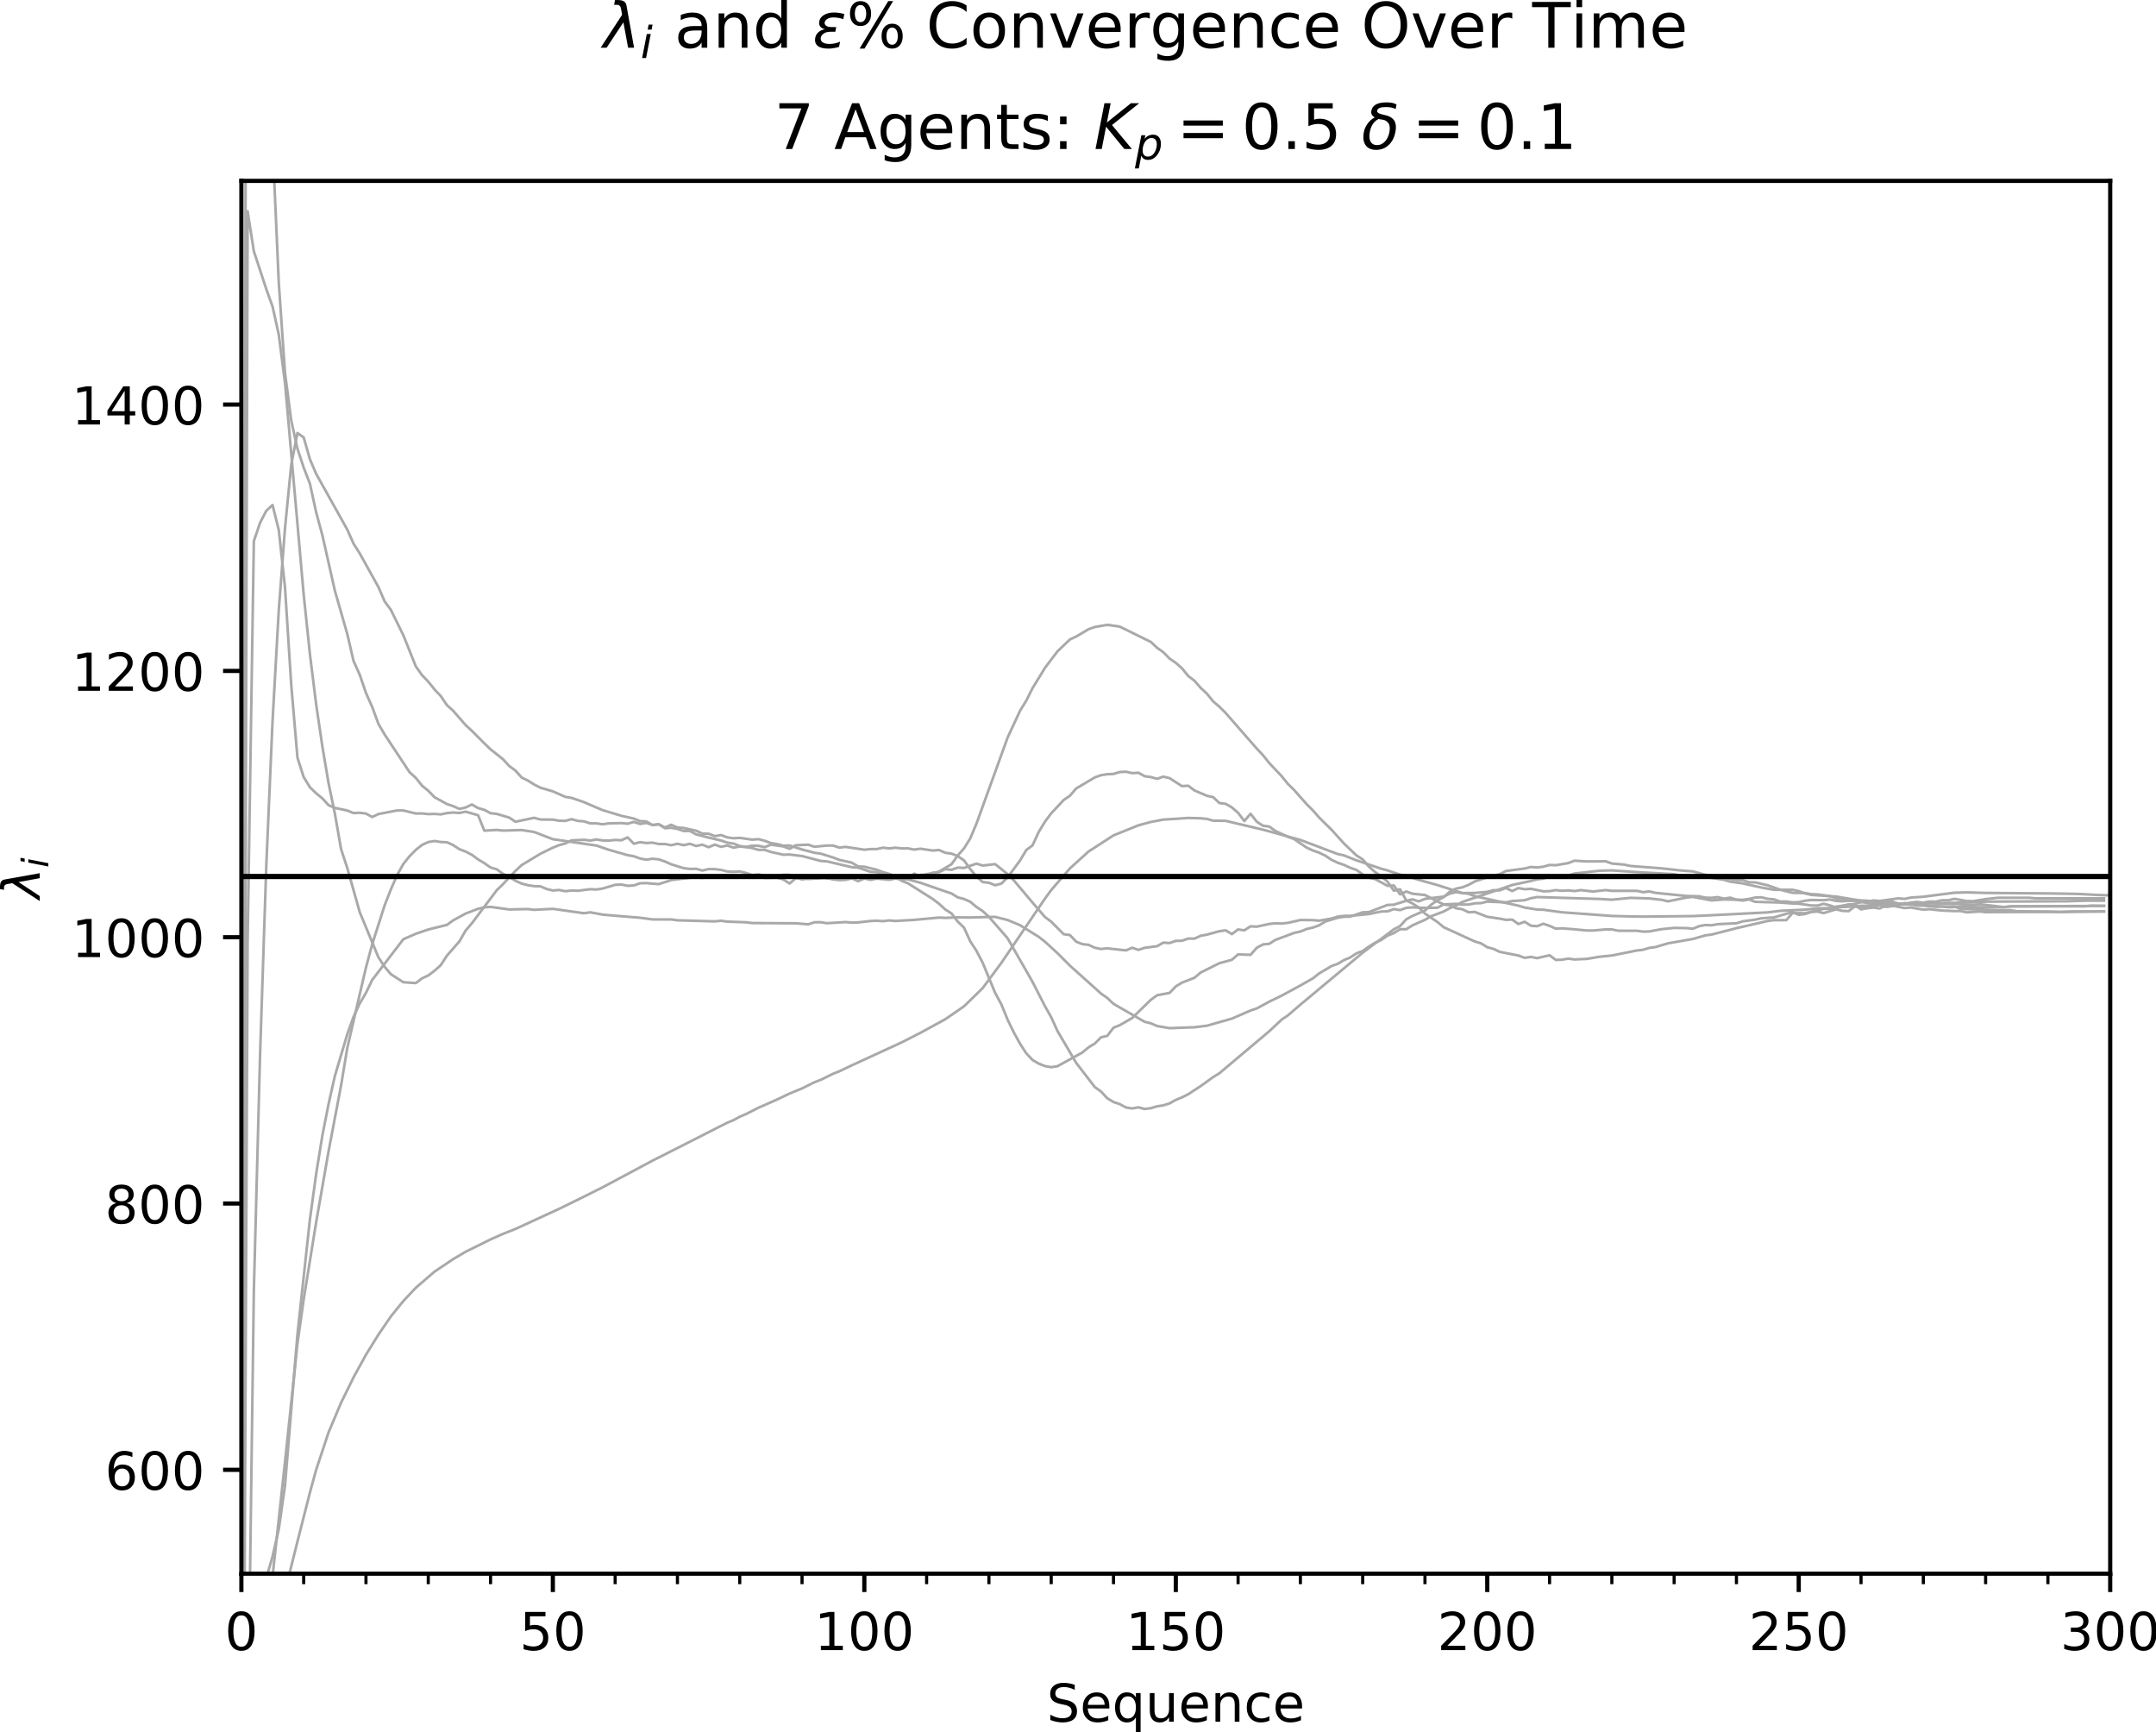 <?xml version="1.0" encoding="utf-8" standalone="no"?>
<!DOCTYPE svg PUBLIC "-//W3C//DTD SVG 1.1//EN"
  "http://www.w3.org/Graphics/SVG/1.1/DTD/svg11.dtd">
<!-- Created with matplotlib (http://matplotlib.org/) -->
<svg height="331pt" version="1.1" viewBox="0 0 412 331" width="412pt" xmlns="http://www.w3.org/2000/svg" xmlns:xlink="http://www.w3.org/1999/xlink">
 <defs>
  <style type="text/css">
*{stroke-linecap:butt;stroke-linejoin:round;}
  </style>
 </defs>
 <g id="figure_1">
  <g id="patch_1">
   <path d="M 0 331.028 
L 412.792 331.028 
L 412.792 0 
L 0 0 
z
" style="fill:#ffffff;"/>
  </g>
  <g id="axes_1">
   <g id="patch_2">
    <path d="M 46.128 300.672 
L 403.248 300.672 
L 403.248 34.56 
L 46.128 34.56 
z
" style="fill:#ffffff;"/>
   </g>
   <g id="matplotlib.axis_1">
    <g id="xtick_1">
     <g id="line2d_1">
      <defs>
       <path d="M 0 0 
L 0 3.5 
" id="md40c142a83" style="stroke:#000000;stroke-width:0.8;"/>
      </defs>
      <g>
       <use style="stroke:#000000;stroke-width:0.8;" x="46.128" xlink:href="#md40c142a83" y="300.672"/>
      </g>
     </g>
     <g id="text_1">
      <!-- 0 -->
      <defs>
       <path d="M 31.781 66.406 
Q 24.172 66.406 20.328 58.906 
Q 16.5 51.422 16.5 36.375 
Q 16.5 21.391 20.328 13.891 
Q 24.172 6.391 31.781 6.391 
Q 39.453 6.391 43.281 13.891 
Q 47.125 21.391 47.125 36.375 
Q 47.125 51.422 43.281 58.906 
Q 39.453 66.406 31.781 66.406 
z
M 31.781 74.219 
Q 44.047 74.219 50.516 64.516 
Q 56.984 54.828 56.984 36.375 
Q 56.984 17.969 50.516 8.266 
Q 44.047 -1.422 31.781 -1.422 
Q 19.531 -1.422 13.062 8.266 
Q 6.594 17.969 6.594 36.375 
Q 6.594 54.828 13.062 64.516 
Q 19.531 74.219 31.781 74.219 
z
" id="DejaVuSans-30"/>
      </defs>
      <g transform="translate(42.947 315.27)scale(0.1 -0.1)">
       <use xlink:href="#DejaVuSans-30"/>
      </g>
     </g>
    </g>
    <g id="xtick_2">
     <g id="line2d_2">
      <g>
       <use style="stroke:#000000;stroke-width:0.8;" x="105.648" xlink:href="#md40c142a83" y="300.672"/>
      </g>
     </g>
     <g id="text_2">
      <!-- 50 -->
      <defs>
       <path d="M 10.797 72.906 
L 49.516 72.906 
L 49.516 64.594 
L 19.828 64.594 
L 19.828 46.734 
Q 21.969 47.469 24.109 47.828 
Q 26.266 48.188 28.422 48.188 
Q 40.625 48.188 47.75 41.5 
Q 54.891 34.812 54.891 23.391 
Q 54.891 11.625 47.562 5.094 
Q 40.234 -1.422 26.906 -1.422 
Q 22.312 -1.422 17.547 -0.641 
Q 12.797 0.141 7.719 1.703 
L 7.719 11.625 
Q 12.109 9.234 16.797 8.062 
Q 21.484 6.891 26.703 6.891 
Q 35.156 6.891 40.078 11.328 
Q 45.016 15.766 45.016 23.391 
Q 45.016 31 40.078 35.438 
Q 35.156 39.891 26.703 39.891 
Q 22.75 39.891 18.812 39.016 
Q 14.891 38.141 10.797 36.281 
z
" id="DejaVuSans-35"/>
      </defs>
      <g transform="translate(99.286 315.27)scale(0.1 -0.1)">
       <use xlink:href="#DejaVuSans-35"/>
       <use x="63.623" xlink:href="#DejaVuSans-30"/>
      </g>
     </g>
    </g>
    <g id="xtick_3">
     <g id="line2d_3">
      <g>
       <use style="stroke:#000000;stroke-width:0.8;" x="165.168" xlink:href="#md40c142a83" y="300.672"/>
      </g>
     </g>
     <g id="text_3">
      <!-- 100 -->
      <defs>
       <path d="M 12.406 8.297 
L 28.516 8.297 
L 28.516 63.922 
L 10.984 60.406 
L 10.984 69.391 
L 28.422 72.906 
L 38.281 72.906 
L 38.281 8.297 
L 54.391 8.297 
L 54.391 0 
L 12.406 0 
z
" id="DejaVuSans-31"/>
      </defs>
      <g transform="translate(155.624 315.27)scale(0.1 -0.1)">
       <use xlink:href="#DejaVuSans-31"/>
       <use x="63.623" xlink:href="#DejaVuSans-30"/>
       <use x="127.246" xlink:href="#DejaVuSans-30"/>
      </g>
     </g>
    </g>
    <g id="xtick_4">
     <g id="line2d_4">
      <g>
       <use style="stroke:#000000;stroke-width:0.8;" x="224.688" xlink:href="#md40c142a83" y="300.672"/>
      </g>
     </g>
     <g id="text_4">
      <!-- 150 -->
      <g transform="translate(215.144 315.27)scale(0.1 -0.1)">
       <use xlink:href="#DejaVuSans-31"/>
       <use x="63.623" xlink:href="#DejaVuSans-35"/>
       <use x="127.246" xlink:href="#DejaVuSans-30"/>
      </g>
     </g>
    </g>
    <g id="xtick_5">
     <g id="line2d_5">
      <g>
       <use style="stroke:#000000;stroke-width:0.8;" x="284.208" xlink:href="#md40c142a83" y="300.672"/>
      </g>
     </g>
     <g id="text_5">
      <!-- 200 -->
      <defs>
       <path d="M 19.188 8.297 
L 53.609 8.297 
L 53.609 0 
L 7.328 0 
L 7.328 8.297 
Q 12.938 14.109 22.625 23.891 
Q 32.328 33.688 34.812 36.531 
Q 39.547 41.844 41.422 45.531 
Q 43.312 49.219 43.312 52.781 
Q 43.312 58.594 39.234 62.25 
Q 35.156 65.922 28.609 65.922 
Q 23.969 65.922 18.812 64.312 
Q 13.672 62.703 7.812 59.422 
L 7.812 69.391 
Q 13.766 71.781 18.938 73 
Q 24.125 74.219 28.422 74.219 
Q 39.75 74.219 46.484 68.547 
Q 53.219 62.891 53.219 53.422 
Q 53.219 48.922 51.531 44.891 
Q 49.859 40.875 45.406 35.406 
Q 44.188 33.984 37.641 27.219 
Q 31.109 20.453 19.188 8.297 
z
" id="DejaVuSans-32"/>
      </defs>
      <g transform="translate(274.664 315.27)scale(0.1 -0.1)">
       <use xlink:href="#DejaVuSans-32"/>
       <use x="63.623" xlink:href="#DejaVuSans-30"/>
       <use x="127.246" xlink:href="#DejaVuSans-30"/>
      </g>
     </g>
    </g>
    <g id="xtick_6">
     <g id="line2d_6">
      <g>
       <use style="stroke:#000000;stroke-width:0.8;" x="343.728" xlink:href="#md40c142a83" y="300.672"/>
      </g>
     </g>
     <g id="text_6">
      <!-- 250 -->
      <g transform="translate(334.184 315.27)scale(0.1 -0.1)">
       <use xlink:href="#DejaVuSans-32"/>
       <use x="63.623" xlink:href="#DejaVuSans-35"/>
       <use x="127.246" xlink:href="#DejaVuSans-30"/>
      </g>
     </g>
    </g>
    <g id="xtick_7">
     <g id="line2d_7">
      <g>
       <use style="stroke:#000000;stroke-width:0.8;" x="403.248" xlink:href="#md40c142a83" y="300.672"/>
      </g>
     </g>
     <g id="text_7">
      <!-- 300 -->
      <defs>
       <path d="M 40.578 39.312 
Q 47.656 37.797 51.625 33 
Q 55.609 28.219 55.609 21.188 
Q 55.609 10.406 48.188 4.484 
Q 40.766 -1.422 27.094 -1.422 
Q 22.516 -1.422 17.656 -0.516 
Q 12.797 0.391 7.625 2.203 
L 7.625 11.719 
Q 11.719 9.328 16.594 8.109 
Q 21.484 6.891 26.812 6.891 
Q 36.078 6.891 40.938 10.547 
Q 45.797 14.203 45.797 21.188 
Q 45.797 27.641 41.281 31.266 
Q 36.766 34.906 28.719 34.906 
L 20.219 34.906 
L 20.219 43.016 
L 29.109 43.016 
Q 36.375 43.016 40.234 45.922 
Q 44.094 48.828 44.094 54.297 
Q 44.094 59.906 40.109 62.906 
Q 36.141 65.922 28.719 65.922 
Q 24.656 65.922 20.016 65.031 
Q 15.375 64.156 9.812 62.312 
L 9.812 71.094 
Q 15.438 72.656 20.344 73.438 
Q 25.25 74.219 29.594 74.219 
Q 40.828 74.219 47.359 69.109 
Q 53.906 64.016 53.906 55.328 
Q 53.906 49.266 50.438 45.094 
Q 46.969 40.922 40.578 39.312 
z
" id="DejaVuSans-33"/>
      </defs>
      <g transform="translate(393.704 315.27)scale(0.1 -0.1)">
       <use xlink:href="#DejaVuSans-33"/>
       <use x="63.623" xlink:href="#DejaVuSans-30"/>
       <use x="127.246" xlink:href="#DejaVuSans-30"/>
      </g>
     </g>
    </g>
    <g id="xtick_8">
     <g id="line2d_8">
      <defs>
       <path d="M 0 0 
L 0 2 
" id="m38b25f6ac4" style="stroke:#000000;stroke-width:0.6;"/>
      </defs>
      <g>
       <use style="stroke:#000000;stroke-width:0.6;" x="46.128" xlink:href="#m38b25f6ac4" y="300.672"/>
      </g>
     </g>
    </g>
    <g id="xtick_9">
     <g id="line2d_9">
      <g>
       <use style="stroke:#000000;stroke-width:0.6;" x="58.032" xlink:href="#m38b25f6ac4" y="300.672"/>
      </g>
     </g>
    </g>
    <g id="xtick_10">
     <g id="line2d_10">
      <g>
       <use style="stroke:#000000;stroke-width:0.6;" x="69.936" xlink:href="#m38b25f6ac4" y="300.672"/>
      </g>
     </g>
    </g>
    <g id="xtick_11">
     <g id="line2d_11">
      <g>
       <use style="stroke:#000000;stroke-width:0.6;" x="81.84" xlink:href="#m38b25f6ac4" y="300.672"/>
      </g>
     </g>
    </g>
    <g id="xtick_12">
     <g id="line2d_12">
      <g>
       <use style="stroke:#000000;stroke-width:0.6;" x="93.744" xlink:href="#m38b25f6ac4" y="300.672"/>
      </g>
     </g>
    </g>
    <g id="xtick_13">
     <g id="line2d_13">
      <g>
       <use style="stroke:#000000;stroke-width:0.6;" x="105.648" xlink:href="#m38b25f6ac4" y="300.672"/>
      </g>
     </g>
    </g>
    <g id="xtick_14">
     <g id="line2d_14">
      <g>
       <use style="stroke:#000000;stroke-width:0.6;" x="117.552" xlink:href="#m38b25f6ac4" y="300.672"/>
      </g>
     </g>
    </g>
    <g id="xtick_15">
     <g id="line2d_15">
      <g>
       <use style="stroke:#000000;stroke-width:0.6;" x="129.456" xlink:href="#m38b25f6ac4" y="300.672"/>
      </g>
     </g>
    </g>
    <g id="xtick_16">
     <g id="line2d_16">
      <g>
       <use style="stroke:#000000;stroke-width:0.6;" x="141.36" xlink:href="#m38b25f6ac4" y="300.672"/>
      </g>
     </g>
    </g>
    <g id="xtick_17">
     <g id="line2d_17">
      <g>
       <use style="stroke:#000000;stroke-width:0.6;" x="153.264" xlink:href="#m38b25f6ac4" y="300.672"/>
      </g>
     </g>
    </g>
    <g id="xtick_18">
     <g id="line2d_18">
      <g>
       <use style="stroke:#000000;stroke-width:0.6;" x="165.168" xlink:href="#m38b25f6ac4" y="300.672"/>
      </g>
     </g>
    </g>
    <g id="xtick_19">
     <g id="line2d_19">
      <g>
       <use style="stroke:#000000;stroke-width:0.6;" x="177.072" xlink:href="#m38b25f6ac4" y="300.672"/>
      </g>
     </g>
    </g>
    <g id="xtick_20">
     <g id="line2d_20">
      <g>
       <use style="stroke:#000000;stroke-width:0.6;" x="188.976" xlink:href="#m38b25f6ac4" y="300.672"/>
      </g>
     </g>
    </g>
    <g id="xtick_21">
     <g id="line2d_21">
      <g>
       <use style="stroke:#000000;stroke-width:0.6;" x="200.88" xlink:href="#m38b25f6ac4" y="300.672"/>
      </g>
     </g>
    </g>
    <g id="xtick_22">
     <g id="line2d_22">
      <g>
       <use style="stroke:#000000;stroke-width:0.6;" x="212.784" xlink:href="#m38b25f6ac4" y="300.672"/>
      </g>
     </g>
    </g>
    <g id="xtick_23">
     <g id="line2d_23">
      <g>
       <use style="stroke:#000000;stroke-width:0.6;" x="224.688" xlink:href="#m38b25f6ac4" y="300.672"/>
      </g>
     </g>
    </g>
    <g id="xtick_24">
     <g id="line2d_24">
      <g>
       <use style="stroke:#000000;stroke-width:0.6;" x="236.592" xlink:href="#m38b25f6ac4" y="300.672"/>
      </g>
     </g>
    </g>
    <g id="xtick_25">
     <g id="line2d_25">
      <g>
       <use style="stroke:#000000;stroke-width:0.6;" x="248.496" xlink:href="#m38b25f6ac4" y="300.672"/>
      </g>
     </g>
    </g>
    <g id="xtick_26">
     <g id="line2d_26">
      <g>
       <use style="stroke:#000000;stroke-width:0.6;" x="260.4" xlink:href="#m38b25f6ac4" y="300.672"/>
      </g>
     </g>
    </g>
    <g id="xtick_27">
     <g id="line2d_27">
      <g>
       <use style="stroke:#000000;stroke-width:0.6;" x="272.304" xlink:href="#m38b25f6ac4" y="300.672"/>
      </g>
     </g>
    </g>
    <g id="xtick_28">
     <g id="line2d_28">
      <g>
       <use style="stroke:#000000;stroke-width:0.6;" x="284.208" xlink:href="#m38b25f6ac4" y="300.672"/>
      </g>
     </g>
    </g>
    <g id="xtick_29">
     <g id="line2d_29">
      <g>
       <use style="stroke:#000000;stroke-width:0.6;" x="296.112" xlink:href="#m38b25f6ac4" y="300.672"/>
      </g>
     </g>
    </g>
    <g id="xtick_30">
     <g id="line2d_30">
      <g>
       <use style="stroke:#000000;stroke-width:0.6;" x="308.016" xlink:href="#m38b25f6ac4" y="300.672"/>
      </g>
     </g>
    </g>
    <g id="xtick_31">
     <g id="line2d_31">
      <g>
       <use style="stroke:#000000;stroke-width:0.6;" x="319.92" xlink:href="#m38b25f6ac4" y="300.672"/>
      </g>
     </g>
    </g>
    <g id="xtick_32">
     <g id="line2d_32">
      <g>
       <use style="stroke:#000000;stroke-width:0.6;" x="331.824" xlink:href="#m38b25f6ac4" y="300.672"/>
      </g>
     </g>
    </g>
    <g id="xtick_33">
     <g id="line2d_33">
      <g>
       <use style="stroke:#000000;stroke-width:0.6;" x="343.728" xlink:href="#m38b25f6ac4" y="300.672"/>
      </g>
     </g>
    </g>
    <g id="xtick_34">
     <g id="line2d_34">
      <g>
       <use style="stroke:#000000;stroke-width:0.6;" x="355.632" xlink:href="#m38b25f6ac4" y="300.672"/>
      </g>
     </g>
    </g>
    <g id="xtick_35">
     <g id="line2d_35">
      <g>
       <use style="stroke:#000000;stroke-width:0.6;" x="367.536" xlink:href="#m38b25f6ac4" y="300.672"/>
      </g>
     </g>
    </g>
    <g id="xtick_36">
     <g id="line2d_36">
      <g>
       <use style="stroke:#000000;stroke-width:0.6;" x="379.44" xlink:href="#m38b25f6ac4" y="300.672"/>
      </g>
     </g>
    </g>
    <g id="xtick_37">
     <g id="line2d_37">
      <g>
       <use style="stroke:#000000;stroke-width:0.6;" x="391.344" xlink:href="#m38b25f6ac4" y="300.672"/>
      </g>
     </g>
    </g>
    <g id="xtick_38">
     <g id="line2d_38">
      <g>
       <use style="stroke:#000000;stroke-width:0.6;" x="403.248" xlink:href="#m38b25f6ac4" y="300.672"/>
      </g>
     </g>
    </g>
    <g id="text_8">
     <!-- Sequence -->
     <defs>
      <path d="M 53.516 70.516 
L 53.516 60.891 
Q 47.906 63.578 42.922 64.891 
Q 37.938 66.219 33.297 66.219 
Q 25.25 66.219 20.875 63.094 
Q 16.5 59.969 16.5 54.203 
Q 16.5 49.359 19.406 46.891 
Q 22.312 44.438 30.422 42.922 
L 36.375 41.703 
Q 47.406 39.594 52.656 34.297 
Q 57.906 29 57.906 20.125 
Q 57.906 9.516 50.797 4.047 
Q 43.703 -1.422 29.984 -1.422 
Q 24.812 -1.422 18.969 -0.25 
Q 13.141 0.922 6.891 3.219 
L 6.891 13.375 
Q 12.891 10.016 18.656 8.297 
Q 24.422 6.594 29.984 6.594 
Q 38.422 6.594 43.016 9.906 
Q 47.609 13.234 47.609 19.391 
Q 47.609 24.75 44.312 27.781 
Q 41.016 30.812 33.5 32.328 
L 27.484 33.5 
Q 16.453 35.688 11.516 40.375 
Q 6.594 45.062 6.594 53.422 
Q 6.594 63.094 13.406 68.656 
Q 20.219 74.219 32.172 74.219 
Q 37.312 74.219 42.625 73.281 
Q 47.953 72.359 53.516 70.516 
z
" id="DejaVuSans-53"/>
      <path d="M 56.203 29.594 
L 56.203 25.203 
L 14.891 25.203 
Q 15.484 15.922 20.484 11.062 
Q 25.484 6.203 34.422 6.203 
Q 39.594 6.203 44.453 7.469 
Q 49.312 8.734 54.109 11.281 
L 54.109 2.781 
Q 49.266 0.734 44.188 -0.344 
Q 39.109 -1.422 33.891 -1.422 
Q 20.797 -1.422 13.156 6.188 
Q 5.516 13.812 5.516 26.812 
Q 5.516 40.234 12.766 48.109 
Q 20.016 56 32.328 56 
Q 43.359 56 49.781 48.891 
Q 56.203 41.797 56.203 29.594 
z
M 47.219 32.234 
Q 47.125 39.594 43.094 43.984 
Q 39.062 48.391 32.422 48.391 
Q 24.906 48.391 20.391 44.141 
Q 15.875 39.891 15.188 32.172 
z
" id="DejaVuSans-65"/>
      <path d="M 14.797 27.297 
Q 14.797 17.391 18.875 11.75 
Q 22.953 6.109 30.078 6.109 
Q 37.203 6.109 41.297 11.75 
Q 45.406 17.391 45.406 27.297 
Q 45.406 37.203 41.297 42.844 
Q 37.203 48.484 30.078 48.484 
Q 22.953 48.484 18.875 42.844 
Q 14.797 37.203 14.797 27.297 
z
M 45.406 8.203 
Q 42.578 3.328 38.25 0.953 
Q 33.938 -1.422 27.875 -1.422 
Q 17.969 -1.422 11.734 6.484 
Q 5.516 14.406 5.516 27.297 
Q 5.516 40.188 11.734 48.094 
Q 17.969 56 27.875 56 
Q 33.938 56 38.25 53.625 
Q 42.578 51.266 45.406 46.391 
L 45.406 54.688 
L 54.391 54.688 
L 54.391 -20.797 
L 45.406 -20.797 
z
" id="DejaVuSans-71"/>
      <path d="M 8.5 21.578 
L 8.5 54.688 
L 17.484 54.688 
L 17.484 21.922 
Q 17.484 14.156 20.5 10.266 
Q 23.531 6.391 29.594 6.391 
Q 36.859 6.391 41.078 11.031 
Q 45.312 15.672 45.312 23.688 
L 45.312 54.688 
L 54.297 54.688 
L 54.297 0 
L 45.312 0 
L 45.312 8.406 
Q 42.047 3.422 37.719 1 
Q 33.406 -1.422 27.688 -1.422 
Q 18.266 -1.422 13.375 4.438 
Q 8.5 10.297 8.5 21.578 
z
M 31.109 56 
z
" id="DejaVuSans-75"/>
      <path d="M 54.891 33.016 
L 54.891 0 
L 45.906 0 
L 45.906 32.719 
Q 45.906 40.484 42.875 44.328 
Q 39.844 48.188 33.797 48.188 
Q 26.516 48.188 22.312 43.547 
Q 18.109 38.922 18.109 30.906 
L 18.109 0 
L 9.078 0 
L 9.078 54.688 
L 18.109 54.688 
L 18.109 46.188 
Q 21.344 51.125 25.703 53.562 
Q 30.078 56 35.797 56 
Q 45.219 56 50.047 50.172 
Q 54.891 44.344 54.891 33.016 
z
" id="DejaVuSans-6e"/>
      <path d="M 48.781 52.594 
L 48.781 44.188 
Q 44.969 46.297 41.141 47.344 
Q 37.312 48.391 33.406 48.391 
Q 24.656 48.391 19.812 42.844 
Q 14.984 37.312 14.984 27.297 
Q 14.984 17.281 19.812 11.734 
Q 24.656 6.203 33.406 6.203 
Q 37.312 6.203 41.141 7.25 
Q 44.969 8.297 48.781 10.406 
L 48.781 2.094 
Q 45.016 0.344 40.984 -0.531 
Q 36.969 -1.422 32.422 -1.422 
Q 20.062 -1.422 12.781 6.344 
Q 5.516 14.109 5.516 27.297 
Q 5.516 40.672 12.859 48.328 
Q 20.219 56 33.016 56 
Q 37.156 56 41.109 55.141 
Q 45.062 54.297 48.781 52.594 
z
" id="DejaVuSans-63"/>
     </defs>
     <g transform="translate(200.023 328.949)scale(0.1 -0.1)">
      <use xlink:href="#DejaVuSans-53"/>
      <use x="63.477" xlink:href="#DejaVuSans-65"/>
      <use x="125" xlink:href="#DejaVuSans-71"/>
      <use x="188.477" xlink:href="#DejaVuSans-75"/>
      <use x="251.855" xlink:href="#DejaVuSans-65"/>
      <use x="313.379" xlink:href="#DejaVuSans-6e"/>
      <use x="376.758" xlink:href="#DejaVuSans-63"/>
      <use x="431.738" xlink:href="#DejaVuSans-65"/>
     </g>
    </g>
   </g>
   <g id="matplotlib.axis_2">
    <g id="ytick_1">
     <g id="line2d_39">
      <defs>
       <path d="M 0 0 
L -3.5 0 
" id="mff09e603b6" style="stroke:#000000;stroke-width:0.8;"/>
      </defs>
      <g>
       <use style="stroke:#000000;stroke-width:0.8;" x="46.128" xlink:href="#mff09e603b6" y="280.828"/>
      </g>
     </g>
     <g id="text_9">
      <!-- 600 -->
      <defs>
       <path d="M 33.016 40.375 
Q 26.375 40.375 22.484 35.828 
Q 18.609 31.297 18.609 23.391 
Q 18.609 15.531 22.484 10.953 
Q 26.375 6.391 33.016 6.391 
Q 39.656 6.391 43.531 10.953 
Q 47.406 15.531 47.406 23.391 
Q 47.406 31.297 43.531 35.828 
Q 39.656 40.375 33.016 40.375 
z
M 52.594 71.297 
L 52.594 62.312 
Q 48.875 64.062 45.094 64.984 
Q 41.312 65.922 37.594 65.922 
Q 27.828 65.922 22.672 59.328 
Q 17.531 52.734 16.797 39.406 
Q 19.672 43.656 24.016 45.922 
Q 28.375 48.188 33.594 48.188 
Q 44.578 48.188 50.953 41.516 
Q 57.328 34.859 57.328 23.391 
Q 57.328 12.156 50.688 5.359 
Q 44.047 -1.422 33.016 -1.422 
Q 20.359 -1.422 13.672 8.266 
Q 6.984 17.969 6.984 36.375 
Q 6.984 53.656 15.188 63.938 
Q 23.391 74.219 37.203 74.219 
Q 40.922 74.219 44.703 73.484 
Q 48.484 72.75 52.594 71.297 
z
" id="DejaVuSans-36"/>
      </defs>
      <g transform="translate(20.041 284.627)scale(0.1 -0.1)">
       <use xlink:href="#DejaVuSans-36"/>
       <use x="63.623" xlink:href="#DejaVuSans-30"/>
       <use x="127.246" xlink:href="#DejaVuSans-30"/>
      </g>
     </g>
    </g>
    <g id="ytick_2">
     <g id="line2d_40">
      <g>
       <use style="stroke:#000000;stroke-width:0.8;" x="46.128" xlink:href="#mff09e603b6" y="229.946"/>
      </g>
     </g>
     <g id="text_10">
      <!-- 800 -->
      <defs>
       <path d="M 31.781 34.625 
Q 24.75 34.625 20.719 30.859 
Q 16.703 27.094 16.703 20.516 
Q 16.703 13.922 20.719 10.156 
Q 24.75 6.391 31.781 6.391 
Q 38.812 6.391 42.859 10.172 
Q 46.922 13.969 46.922 20.516 
Q 46.922 27.094 42.891 30.859 
Q 38.875 34.625 31.781 34.625 
z
M 21.922 38.812 
Q 15.578 40.375 12.031 44.719 
Q 8.5 49.078 8.5 55.328 
Q 8.5 64.062 14.719 69.141 
Q 20.953 74.219 31.781 74.219 
Q 42.672 74.219 48.875 69.141 
Q 55.078 64.062 55.078 55.328 
Q 55.078 49.078 51.531 44.719 
Q 48 40.375 41.703 38.812 
Q 48.828 37.156 52.797 32.312 
Q 56.781 27.484 56.781 20.516 
Q 56.781 9.906 50.312 4.234 
Q 43.844 -1.422 31.781 -1.422 
Q 19.734 -1.422 13.25 4.234 
Q 6.781 9.906 6.781 20.516 
Q 6.781 27.484 10.781 32.312 
Q 14.797 37.156 21.922 38.812 
z
M 18.312 54.391 
Q 18.312 48.734 21.844 45.562 
Q 25.391 42.391 31.781 42.391 
Q 38.141 42.391 41.719 45.562 
Q 45.312 48.734 45.312 54.391 
Q 45.312 60.062 41.719 63.234 
Q 38.141 66.406 31.781 66.406 
Q 25.391 66.406 21.844 63.234 
Q 18.312 60.062 18.312 54.391 
z
" id="DejaVuSans-38"/>
      </defs>
      <g transform="translate(20.041 233.745)scale(0.1 -0.1)">
       <use xlink:href="#DejaVuSans-38"/>
       <use x="63.623" xlink:href="#DejaVuSans-30"/>
       <use x="127.246" xlink:href="#DejaVuSans-30"/>
      </g>
     </g>
    </g>
    <g id="ytick_3">
     <g id="line2d_41">
      <g>
       <use style="stroke:#000000;stroke-width:0.8;" x="46.128" xlink:href="#mff09e603b6" y="179.064"/>
      </g>
     </g>
     <g id="text_11">
      <!-- 1000 -->
      <g transform="translate(13.678 182.864)scale(0.1 -0.1)">
       <use xlink:href="#DejaVuSans-31"/>
       <use x="63.623" xlink:href="#DejaVuSans-30"/>
       <use x="127.246" xlink:href="#DejaVuSans-30"/>
       <use x="190.869" xlink:href="#DejaVuSans-30"/>
      </g>
     </g>
    </g>
    <g id="ytick_4">
     <g id="line2d_42">
      <g>
       <use style="stroke:#000000;stroke-width:0.8;" x="46.128" xlink:href="#mff09e603b6" y="128.183"/>
      </g>
     </g>
     <g id="text_12">
      <!-- 1200 -->
      <g transform="translate(13.678 131.982)scale(0.1 -0.1)">
       <use xlink:href="#DejaVuSans-31"/>
       <use x="63.623" xlink:href="#DejaVuSans-32"/>
       <use x="127.246" xlink:href="#DejaVuSans-30"/>
       <use x="190.869" xlink:href="#DejaVuSans-30"/>
      </g>
     </g>
    </g>
    <g id="ytick_5">
     <g id="line2d_43">
      <g>
       <use style="stroke:#000000;stroke-width:0.8;" x="46.128" xlink:href="#mff09e603b6" y="77.301"/>
      </g>
     </g>
     <g id="text_13">
      <!-- 1400 -->
      <defs>
       <path d="M 37.797 64.312 
L 12.891 25.391 
L 37.797 25.391 
z
M 35.203 72.906 
L 47.609 72.906 
L 47.609 25.391 
L 58.016 25.391 
L 58.016 17.188 
L 47.609 17.188 
L 47.609 0 
L 37.797 0 
L 37.797 17.188 
L 4.891 17.188 
L 4.891 26.703 
z
" id="DejaVuSans-34"/>
      </defs>
      <g transform="translate(13.678 81.1)scale(0.1 -0.1)">
       <use xlink:href="#DejaVuSans-31"/>
       <use x="63.623" xlink:href="#DejaVuSans-34"/>
       <use x="127.246" xlink:href="#DejaVuSans-30"/>
       <use x="190.869" xlink:href="#DejaVuSans-30"/>
      </g>
     </g>
    </g>
    <g id="text_14">
     <!-- $\lambda_i$ -->
     <defs>
      <path d="M 36.719 67.438 
L 48.828 0 
L 39.312 0 
L 31.844 40.438 
L 5.125 0 
L -4.391 0 
L 29.734 52.438 
L 28.031 62.109 
Q 26.953 68.266 21.734 68.266 
L 17.047 68.266 
L 18.5 75.984 
L 24.219 75.875 
Q 35.203 75.734 36.719 67.438 
z
" id="DejaVuSans-Oblique-3bb"/>
      <path d="M 18.312 75.984 
L 27.297 75.984 
L 25.094 64.594 
L 16.109 64.594 
z
M 14.203 54.688 
L 23.188 54.688 
L 12.5 0 
L 3.516 0 
z
" id="DejaVuSans-Oblique-69"/>
     </defs>
     <g transform="translate(7.598 171.716)rotate(-90)scale(0.1 -0.1)">
      <use transform="translate(0 0.016)" xlink:href="#DejaVuSans-Oblique-3bb"/>
      <use transform="translate(59.18 -16.391)scale(0.7)" xlink:href="#DejaVuSans-Oblique-69"/>
     </g>
    </g>
   </g>
   <g id="line2d_44">
    <path clip-path="url(#pa1aa437f49)" d="M 47.319 300.669 
L 48.509 306.457 
L 49.699 309.596 
L 50.89 308.021 
L 52.08 301.204 
L 54.461 279.323 
L 56.842 256.718 
L 58.032 248.259 
L 60.413 233.543 
L 62.794 219.924 
L 65.175 207.393 
L 66.365 200.22 
L 69.936 184.85 
L 71.127 180.408 
L 73.507 172.955 
L 74.698 169.924 
L 75.888 167.202 
L 77.079 165.064 
L 78.269 163.586 
L 79.459 162.381 
L 80.65 161.434 
L 81.84 160.881 
L 83.031 160.688 
L 84.221 160.87 
L 85.411 160.924 
L 86.602 161.468 
L 87.792 162.254 
L 88.983 162.7 
L 90.173 163.322 
L 91.363 164.203 
L 92.554 164.91 
L 93.744 165.749 
L 94.935 166.095 
L 96.125 166.956 
L 97.315 167.534 
L 98.506 168.286 
L 99.696 168.823 
L 100.887 169.128 
L 102.077 169.311 
L 103.267 169.344 
L 104.458 169.852 
L 105.648 170.142 
L 106.839 170.04 
L 108.029 170.276 
L 109.219 170.14 
L 110.41 170.195 
L 112.791 169.894 
L 113.981 169.952 
L 115.171 169.763 
L 117.552 169.059 
L 118.743 169.001 
L 119.933 169.238 
L 121.123 169.176 
L 122.314 168.761 
L 123.504 168.729 
L 125.885 168.925 
L 128.266 168.153 
L 133.027 167.556 
L 134.218 167.751 
L 135.408 167.332 
L 136.599 167.535 
L 140.17 167.535 
L 141.36 167.295 
L 142.551 167.528 
L 144.931 167.404 
L 146.122 167.735 
L 148.503 167.687 
L 149.693 168.04 
L 150.883 168.806 
L 152.074 167.789 
L 154.455 167.944 
L 158.026 167.739 
L 159.216 168.042 
L 160.407 168.159 
L 161.597 168.101 
L 162.787 167.828 
L 163.978 168.362 
L 165.168 167.847 
L 166.359 168.113 
L 167.549 167.865 
L 169.93 168.108 
L 171.12 167.842 
L 172.311 168.076 
L 173.501 167.897 
L 174.691 166.918 
L 175.882 167.47 
L 177.072 167.003 
L 178.263 166.904 
L 179.453 166.521 
L 181.834 165.111 
L 183.024 163.445 
L 184.215 162.102 
L 185.405 160.187 
L 186.595 157.38 
L 192.547 140.921 
L 194.928 135.798 
L 196.119 133.858 
L 197.309 131.489 
L 199.69 127.601 
L 202.071 124.457 
L 204.451 122.18 
L 205.642 121.625 
L 208.023 120.217 
L 209.213 119.793 
L 211.594 119.383 
L 213.975 119.719 
L 219.927 122.653 
L 221.117 123.775 
L 222.307 124.615 
L 223.498 125.821 
L 224.688 126.647 
L 225.879 127.7 
L 227.069 129.166 
L 228.259 130.069 
L 229.45 131.433 
L 230.64 132.54 
L 231.831 134.012 
L 233.021 135.037 
L 234.211 136.214 
L 240.163 143.029 
L 241.354 144.297 
L 242.544 145.784 
L 244.925 148.307 
L 246.115 149.782 
L 247.306 150.949 
L 249.687 153.643 
L 250.877 154.819 
L 252.067 156.192 
L 254.448 158.531 
L 256.829 161.164 
L 259.21 163.437 
L 260.4 164.195 
L 261.591 165.579 
L 262.781 166.621 
L 263.971 167.44 
L 265.162 168.471 
L 266.352 170.169 
L 267.543 169.911 
L 268.733 172.04 
L 269.923 172.623 
L 271.114 173.382 
L 272.304 174.551 
L 274.685 176.162 
L 275.875 177.153 
L 281.827 179.879 
L 283.018 180.237 
L 284.208 180.976 
L 285.399 181.296 
L 286.589 181.865 
L 290.16 182.562 
L 291.351 183.011 
L 292.541 182.828 
L 293.731 183.066 
L 296.112 182.515 
L 297.303 183.405 
L 298.493 183.358 
L 299.683 183.156 
L 300.874 183.316 
L 303.255 183.204 
L 305.635 182.802 
L 308.016 182.561 
L 312.778 181.609 
L 313.968 181.467 
L 315.159 181.105 
L 316.349 180.946 
L 318.73 180.239 
L 323.491 179.4 
L 325.872 178.718 
L 327.063 178.561 
L 331.824 177.337 
L 337.776 175.966 
L 338.967 175.809 
L 341.347 175.805 
L 342.538 174.441 
L 344.919 174.483 
L 347.299 173.928 
L 348.49 173.637 
L 349.68 173.661 
L 350.871 173.22 
L 354.442 172.7 
L 355.632 172.382 
L 356.823 172.312 
L 358.013 172.041 
L 359.203 172.138 
L 362.775 171.643 
L 363.965 171.743 
L 365.155 171.493 
L 367.536 171.33 
L 373.488 170.563 
L 375.869 170.498 
L 379.44 170.604 
L 391.344 170.698 
L 394.915 170.752 
L 397.296 170.804 
L 400.867 170.991 
L 403.248 171.07 
L 403.248 171.07 
" style="fill:none;stroke:#a9a9a9;stroke-linecap:square;stroke-width:0.5;"/>
   </g>
   <g id="line2d_45">
    <path clip-path="url(#pa1aa437f49)" d="M 46.332 332.028 
L 47 -1 
M 51.209 -1 
L 52.08 27.146 
L 53.271 53.976 
L 54.461 71.231 
L 55.651 80.348 
L 56.842 85.748 
L 58.032 89.33 
L 59.223 92.412 
L 60.413 97.874 
L 61.603 102.263 
L 63.984 112.833 
L 66.365 121.132 
L 67.555 126.27 
L 68.746 128.925 
L 69.936 132.397 
L 71.127 135.083 
L 72.317 138.304 
L 73.507 140.345 
L 78.269 147.549 
L 79.459 148.623 
L 80.65 150.114 
L 81.84 151.083 
L 83.031 152.314 
L 85.411 153.623 
L 86.602 154.021 
L 87.792 154.558 
L 88.983 154.279 
L 90.173 153.711 
L 91.363 154.396 
L 92.554 154.726 
L 93.744 155.372 
L 94.935 155.505 
L 97.315 156.211 
L 98.506 157 
L 102.077 156.252 
L 103.267 156.577 
L 105.648 156.598 
L 106.839 156.805 
L 108.029 156.84 
L 109.219 156.508 
L 110.41 156.837 
L 111.6 156.933 
L 112.791 157.316 
L 113.981 157.314 
L 115.171 157.487 
L 116.362 157.312 
L 118.743 157.262 
L 119.933 157.377 
L 121.123 157.041 
L 122.314 157.421 
L 123.504 157.228 
L 124.695 157.63 
L 125.885 157.483 
L 127.075 158.097 
L 128.266 157.581 
L 129.456 158.105 
L 130.647 158.193 
L 133.027 158.724 
L 134.218 159.271 
L 135.408 159.301 
L 136.599 159.748 
L 137.789 159.545 
L 138.979 159.988 
L 140.17 160.159 
L 141.36 160.085 
L 143.741 160.424 
L 144.931 160.327 
L 146.122 160.639 
L 147.312 161.078 
L 148.503 161.263 
L 149.693 161.585 
L 150.883 161.542 
L 153.264 162.308 
L 155.645 162.93 
L 156.835 163.094 
L 159.216 163.839 
L 160.407 164.296 
L 162.787 164.826 
L 163.978 165.535 
L 165.168 165.597 
L 167.549 166.177 
L 168.739 166.638 
L 169.93 166.972 
L 171.12 167.435 
L 172.311 168.307 
L 173.501 168.765 
L 178.263 171.774 
L 179.453 172.681 
L 180.643 173.77 
L 181.834 174.523 
L 183.024 176.088 
L 184.215 177.239 
L 185.405 179.837 
L 186.595 181.661 
L 187.786 183.953 
L 190.167 189.699 
L 191.357 191.899 
L 192.547 194.818 
L 193.738 197.267 
L 194.928 199.425 
L 196.119 201.257 
L 197.309 202.518 
L 198.499 203.211 
L 199.69 203.694 
L 200.88 203.898 
L 202.071 203.715 
L 206.832 201.096 
L 208.023 200.099 
L 209.213 199.383 
L 210.403 198.186 
L 211.594 197.912 
L 212.784 196.357 
L 213.975 195.873 
L 216.355 194.501 
L 219.927 191.013 
L 221.117 190.151 
L 223.498 189.704 
L 224.688 188.464 
L 225.879 187.745 
L 228.259 186.811 
L 229.45 185.808 
L 233.021 184.026 
L 235.402 183.383 
L 236.592 182.346 
L 238.973 182.428 
L 240.163 181.082 
L 241.354 180.446 
L 242.544 180.33 
L 243.735 179.571 
L 247.306 178.243 
L 248.496 177.982 
L 249.687 177.498 
L 250.877 177.226 
L 252.067 176.799 
L 253.258 176.062 
L 255.639 175.349 
L 256.829 175.155 
L 258.019 175.136 
L 260.4 174.308 
L 261.591 174.262 
L 265.162 172.894 
L 266.352 172.856 
L 268.733 172.101 
L 269.923 171.836 
L 271.114 172.22 
L 272.304 171.737 
L 275.875 171.311 
L 277.066 170.72 
L 278.256 170.456 
L 279.447 170.628 
L 281.827 170.612 
L 284.208 170.4 
L 285.399 170.078 
L 286.589 170.117 
L 287.779 169.658 
L 288.97 170.243 
L 290.16 169.676 
L 291.351 169.897 
L 292.541 169.817 
L 294.922 170.297 
L 296.112 170.262 
L 297.303 170.074 
L 298.493 170.194 
L 299.683 170.117 
L 300.874 170.248 
L 302.064 170.071 
L 304.445 170.332 
L 306.826 170.065 
L 308.016 170.207 
L 312.778 170.203 
L 313.968 170.462 
L 315.159 170.315 
L 316.349 170.591 
L 322.301 171.19 
L 324.682 171.243 
L 325.872 171.504 
L 327.063 171.547 
L 328.253 171.409 
L 329.443 171.702 
L 330.634 171.51 
L 331.824 171.887 
L 333.015 172.064 
L 334.205 171.848 
L 335.395 172.303 
L 340.157 172.442 
L 342.538 172.622 
L 343.728 172.661 
L 346.109 172.999 
L 347.299 173.019 
L 348.49 172.684 
L 349.68 172.983 
L 350.871 173.401 
L 353.251 172.8 
L 354.442 172.916 
L 355.632 173.746 
L 358.013 173.243 
L 359.203 172.906 
L 360.394 173.276 
L 361.584 173.137 
L 362.775 172.733 
L 363.965 172.826 
L 365.155 172.453 
L 366.346 172.316 
L 367.536 172.489 
L 368.727 172.344 
L 369.917 172.613 
L 372.298 172.627 
L 374.679 172.761 
L 377.059 172.945 
L 378.25 172.753 
L 383.011 173.317 
L 384.202 173.175 
L 402.058 173.083 
L 402.058 173.083 
" style="fill:none;stroke:#a9a9a9;stroke-linecap:square;stroke-width:0.5;"/>
   </g>
   <g id="line2d_46">
    <path clip-path="url(#pa1aa437f49)" d="M 46.435 332.028 
L 47.319 40.364 
L 48.509 48.006 
L 50.89 55.254 
L 52.08 58.554 
L 53.271 63.923 
L 54.461 73.137 
L 58.032 113.599 
L 59.223 124.972 
L 60.413 134.564 
L 61.603 142.616 
L 62.794 149.685 
L 63.984 155.416 
L 65.175 162.226 
L 66.365 165.847 
L 68.746 174.285 
L 72.317 182.911 
L 73.507 184.724 
L 74.698 186.143 
L 77.079 187.667 
L 79.459 187.832 
L 80.65 186.921 
L 81.84 186.368 
L 83.031 185.476 
L 84.221 184.409 
L 85.411 182.587 
L 87.792 179.854 
L 88.983 177.789 
L 90.173 176.403 
L 94.935 170.077 
L 96.125 168.924 
L 98.506 166.381 
L 99.696 165.279 
L 103.267 163.121 
L 105.648 161.958 
L 106.839 161.478 
L 108.029 161.153 
L 109.219 160.562 
L 111.6 160.456 
L 112.791 160.598 
L 113.981 160.393 
L 115.171 160.578 
L 116.362 160.605 
L 117.552 160.478 
L 118.743 160.547 
L 119.933 159.996 
L 121.123 161.207 
L 122.314 160.91 
L 123.504 161.066 
L 124.695 160.998 
L 125.885 161.263 
L 127.075 161.26 
L 128.266 161.49 
L 129.456 161.216 
L 130.647 161.479 
L 131.837 161.215 
L 133.027 161.635 
L 134.218 161.387 
L 135.408 161.867 
L 136.599 161.376 
L 137.789 161.796 
L 138.979 161.534 
L 140.17 161.959 
L 141.36 161.733 
L 142.551 161.831 
L 143.741 161.577 
L 144.931 161.602 
L 146.122 161.851 
L 147.312 161.387 
L 149.693 161.711 
L 150.883 162.17 
L 152.074 161.492 
L 154.455 161.387 
L 155.645 161.785 
L 158.026 161.55 
L 159.216 161.556 
L 160.407 161.946 
L 161.597 161.807 
L 165.168 162.348 
L 166.359 162.229 
L 167.549 162.222 
L 168.739 161.963 
L 169.93 162.102 
L 171.12 161.961 
L 172.311 162.1 
L 173.501 162.087 
L 174.691 162.322 
L 175.882 162.156 
L 178.263 162.507 
L 179.453 162.406 
L 180.643 162.935 
L 181.834 163.098 
L 183.024 163.566 
L 184.215 164.389 
L 185.405 166.037 
L 186.595 167.458 
L 187.786 168.527 
L 188.976 168.661 
L 190.167 169.132 
L 191.357 168.823 
L 192.547 167.629 
L 194.928 164.4 
L 196.119 162.407 
L 197.309 161.524 
L 198.499 158.949 
L 199.69 156.987 
L 200.88 155.394 
L 203.261 152.857 
L 204.451 152.037 
L 205.642 150.656 
L 209.213 148.53 
L 210.403 148.107 
L 211.594 147.922 
L 212.784 147.869 
L 213.975 147.508 
L 215.165 147.45 
L 216.355 147.715 
L 217.546 147.644 
L 218.736 148.302 
L 219.927 148.47 
L 221.117 148.805 
L 222.307 148.384 
L 223.498 148.678 
L 225.879 150.201 
L 227.069 150.12 
L 228.259 151.028 
L 230.64 152.046 
L 231.831 152.302 
L 233.021 153.433 
L 234.211 153.577 
L 235.402 154.267 
L 236.592 155.301 
L 237.783 156.867 
L 238.973 155.477 
L 240.163 156.996 
L 241.354 157.77 
L 242.544 157.924 
L 243.735 158.772 
L 246.115 159.878 
L 247.306 160.318 
L 249.687 161.939 
L 250.877 162.488 
L 252.067 162.908 
L 253.258 163.482 
L 254.448 164.277 
L 255.639 164.839 
L 256.829 165.246 
L 258.019 165.798 
L 259.21 166.21 
L 260.4 167.073 
L 261.591 167.676 
L 262.781 167.958 
L 265.162 169.245 
L 266.352 169.186 
L 267.543 170.883 
L 268.733 170.331 
L 269.923 170.761 
L 272.304 170.998 
L 274.685 172.222 
L 275.875 172.808 
L 277.066 172.966 
L 278.256 173.536 
L 279.447 173.719 
L 280.637 174.298 
L 281.827 174.234 
L 284.208 175.162 
L 286.589 175.517 
L 287.779 175.749 
L 288.97 175.698 
L 290.16 176.547 
L 291.351 176.115 
L 292.541 176.861 
L 293.731 176.964 
L 294.922 176.495 
L 296.112 176.896 
L 297.303 177.429 
L 298.493 177.37 
L 300.874 177.556 
L 303.255 177.783 
L 304.445 177.783 
L 306.826 177.576 
L 308.016 177.576 
L 309.207 177.829 
L 312.778 177.839 
L 313.968 177.993 
L 315.159 177.968 
L 317.539 177.522 
L 319.92 177.288 
L 322.301 177.325 
L 323.491 177.453 
L 324.682 176.962 
L 325.872 176.732 
L 327.063 176.787 
L 328.253 176.575 
L 331.824 176.402 
L 333.015 176.037 
L 335.395 175.709 
L 336.586 175.451 
L 338.967 175.287 
L 342.538 174.256 
L 343.728 174.783 
L 344.919 174.641 
L 346.109 174.247 
L 347.299 174.163 
L 348.49 174.457 
L 350.871 173.734 
L 352.061 174.029 
L 353.251 174.086 
L 354.442 173.173 
L 356.823 173.512 
L 358.013 173.397 
L 359.203 173.575 
L 360.394 173.011 
L 361.584 172.653 
L 362.775 172.805 
L 363.965 172.557 
L 366.346 172.59 
L 367.536 172.487 
L 368.727 172.256 
L 369.917 172.277 
L 371.107 172.007 
L 372.298 172.007 
L 373.488 171.738 
L 375.869 172.155 
L 377.059 172.176 
L 379.44 171.79 
L 381.821 171.528 
L 387.773 171.528 
L 388.963 171.643 
L 402.058 171.643 
L 402.058 171.643 
" style="fill:none;stroke:#a9a9a9;stroke-linecap:square;stroke-width:0.5;"/>
   </g>
   <g id="line2d_47">
    <path clip-path="url(#pa1aa437f49)" d="M 47.206 332.028 
L 47.319 321.456 
L 48.509 315.895 
L 49.699 307.586 
L 50.89 301.526 
L 52.08 297.386 
L 53.271 292.192 
L 54.461 283.857 
L 56.842 254.923 
L 59.223 232.985 
L 60.413 224.32 
L 61.603 216.945 
L 62.794 210.897 
L 63.984 205.604 
L 66.365 197.594 
L 67.555 194.286 
L 68.746 191.719 
L 69.936 189.693 
L 71.127 187.226 
L 77.079 179.447 
L 79.459 178.409 
L 81.84 177.593 
L 85.411 176.71 
L 86.602 175.844 
L 88.983 174.545 
L 91.363 173.639 
L 92.554 173.357 
L 93.744 173.271 
L 97.315 173.763 
L 99.696 173.711 
L 100.887 173.692 
L 102.077 173.832 
L 105.648 173.644 
L 111.6 174.484 
L 112.791 174.308 
L 115.171 174.749 
L 118.743 175.056 
L 122.314 175.344 
L 124.695 175.669 
L 128.266 175.671 
L 129.456 175.835 
L 136.599 176.04 
L 137.789 175.922 
L 138.979 176.085 
L 142.551 176.214 
L 143.741 176.358 
L 152.074 176.408 
L 154.455 176.601 
L 155.645 176.211 
L 156.835 176.2 
L 158.026 176.389 
L 161.597 176.171 
L 162.787 176.279 
L 163.978 176.239 
L 166.359 175.969 
L 167.549 175.914 
L 168.739 176.001 
L 169.93 175.862 
L 171.12 175.959 
L 174.691 175.754 
L 179.453 175.311 
L 180.643 175.37 
L 183.024 175.267 
L 185.405 175.3 
L 188.976 175.201 
L 190.167 175.182 
L 192.547 175.777 
L 194.928 176.77 
L 198.499 178.998 
L 199.69 179.929 
L 202.071 182.109 
L 204.451 184.493 
L 210.403 189.835 
L 211.594 190.671 
L 212.784 191.798 
L 218.736 195.224 
L 219.927 195.513 
L 221.117 196.037 
L 223.498 196.441 
L 228.259 196.268 
L 230.64 195.972 
L 235.402 194.624 
L 238.973 193.068 
L 240.163 192.674 
L 242.544 191.382 
L 244.925 190.225 
L 248.496 188.288 
L 250.877 186.933 
L 252.067 185.995 
L 254.448 184.574 
L 255.639 184.144 
L 256.829 183.44 
L 258.019 182.935 
L 259.21 182.147 
L 260.4 181.705 
L 261.591 180.844 
L 262.781 180.128 
L 263.971 179.581 
L 265.162 178.76 
L 266.352 178.281 
L 267.543 177.532 
L 268.733 177.535 
L 269.923 176.792 
L 272.304 175.738 
L 273.495 175.053 
L 275.875 174.157 
L 277.066 173.504 
L 278.256 173.009 
L 279.447 172.33 
L 288.97 169.092 
L 292.541 168.318 
L 293.731 168.022 
L 294.922 167.875 
L 296.112 167.45 
L 298.493 167.462 
L 299.683 167.276 
L 300.874 166.898 
L 305.635 166.364 
L 308.016 166.301 
L 310.397 166.461 
L 312.778 166.625 
L 319.92 167.021 
L 321.111 167.275 
L 325.872 167.536 
L 329.443 168.101 
L 330.634 168.449 
L 333.015 168.782 
L 336.586 169.573 
L 338.967 170.006 
L 342.538 170.004 
L 343.728 170.259 
L 344.919 170.693 
L 346.109 170.981 
L 350.871 171.302 
L 355.632 172.088 
L 356.823 172.087 
L 358.013 172.354 
L 361.584 172.63 
L 371.107 173.192 
L 373.488 173.192 
L 374.679 173.674 
L 378.25 173.759 
L 381.821 173.901 
L 384.202 173.901 
L 385.392 174.099 
L 391.344 174.154 
L 393.725 174.25 
L 402.058 174.139 
L 402.058 174.139 
" style="fill:none;stroke:#a9a9a9;stroke-linecap:square;stroke-width:0.5;"/>
   </g>
   <g id="line2d_48">
    <path clip-path="url(#pa1aa437f49)" d="M 46.604 332.028 
L 47.319 179.96 
L 48.509 103.385 
L 49.699 99.881 
L 50.89 97.585 
L 52.08 96.491 
L 53.271 101.247 
L 54.461 112.211 
L 55.651 130.78 
L 56.842 144.767 
L 58.032 148.47 
L 59.223 150.41 
L 60.413 151.574 
L 61.603 152.542 
L 62.794 153.847 
L 63.984 154.352 
L 66.365 154.861 
L 67.555 155.347 
L 68.746 155.287 
L 69.936 155.442 
L 71.127 156.105 
L 72.317 155.533 
L 75.888 154.847 
L 77.079 154.85 
L 79.459 155.429 
L 80.65 155.416 
L 81.84 155.547 
L 83.031 155.508 
L 84.221 155.595 
L 85.411 155.352 
L 86.602 155.243 
L 87.792 155.327 
L 88.983 155.074 
L 91.363 155.763 
L 92.554 158.708 
L 94.935 158.567 
L 96.125 158.695 
L 99.696 158.586 
L 102.077 158.965 
L 105.648 160.342 
L 113.981 161.556 
L 116.362 162.368 
L 119.933 163.388 
L 121.123 163.597 
L 122.314 164.024 
L 123.504 164.248 
L 124.695 164.074 
L 125.885 164.19 
L 127.075 164.598 
L 128.266 165.136 
L 130.647 165.873 
L 131.837 166.025 
L 133.027 165.993 
L 134.218 166.332 
L 135.408 166.043 
L 136.599 166.061 
L 137.789 166.208 
L 138.979 166.505 
L 140.17 166.564 
L 141.36 166.493 
L 142.551 166.78 
L 143.741 167.186 
L 144.931 167.063 
L 146.122 167.349 
L 148.503 167.458 
L 149.693 167.139 
L 150.883 167.141 
L 153.264 168.037 
L 154.455 167.741 
L 156.835 167.473 
L 158.026 167.846 
L 159.216 167.867 
L 161.597 167.664 
L 162.787 167.764 
L 163.978 167.487 
L 166.359 167.717 
L 168.739 167.356 
L 169.93 167.377 
L 171.12 167.668 
L 172.311 167.302 
L 173.501 167.304 
L 174.691 167.441 
L 175.882 167.15 
L 177.072 167.135 
L 178.263 166.739 
L 179.453 166.619 
L 180.643 166.057 
L 181.834 166.189 
L 183.024 165.761 
L 184.215 165.831 
L 186.595 165.008 
L 187.786 165.373 
L 190.167 165.101 
L 192.547 167.01 
L 193.738 168.209 
L 197.309 172.442 
L 199.69 175.209 
L 200.88 176.095 
L 203.261 178.491 
L 204.451 178.649 
L 205.642 179.911 
L 206.832 180.389 
L 208.023 180.522 
L 209.213 181.082 
L 210.403 181.314 
L 211.594 181.194 
L 215.165 181.586 
L 216.355 181.075 
L 217.546 181.488 
L 218.736 181.093 
L 221.117 180.78 
L 222.307 180.095 
L 223.498 180.183 
L 224.688 179.765 
L 225.879 179.739 
L 227.069 179.33 
L 228.259 179.336 
L 229.45 178.79 
L 230.64 178.572 
L 233.021 177.92 
L 234.211 177.747 
L 235.402 178.474 
L 236.592 177.581 
L 237.783 177.75 
L 238.973 176.985 
L 240.163 177.048 
L 242.544 176.527 
L 243.735 176.408 
L 244.925 176.452 
L 246.115 176.324 
L 248.496 175.779 
L 250.877 175.797 
L 252.067 175.91 
L 254.448 175.491 
L 255.639 175.136 
L 256.829 174.987 
L 258.019 174.984 
L 261.591 174.642 
L 263.971 174.15 
L 265.162 174.126 
L 266.352 173.694 
L 267.543 173.884 
L 268.733 173.46 
L 269.923 173.358 
L 272.304 173.47 
L 274.685 173.43 
L 275.875 172.8 
L 278.256 172.688 
L 279.447 172.822 
L 280.637 172.815 
L 281.827 172.591 
L 283.018 172.549 
L 284.208 172.268 
L 287.779 172.403 
L 288.97 172.156 
L 291.351 171.999 
L 292.541 171.614 
L 293.731 171.392 
L 305.635 171.757 
L 308.016 171.898 
L 311.587 171.543 
L 315.159 171.657 
L 317.539 171.919 
L 318.73 172.211 
L 322.301 171.483 
L 323.491 171.355 
L 327.063 172.032 
L 329.443 171.85 
L 331.824 171.903 
L 333.015 171.912 
L 334.205 171.76 
L 335.395 171.486 
L 336.586 171.442 
L 337.776 171.73 
L 338.967 171.828 
L 340.157 172.247 
L 341.347 172.247 
L 342.538 172.407 
L 343.728 172.366 
L 344.919 172.098 
L 346.109 171.957 
L 348.49 171.992 
L 349.68 171.86 
L 350.871 172.129 
L 352.061 172.203 
L 354.442 171.993 
L 359.203 172.289 
L 360.394 172.118 
L 361.584 172.297 
L 362.775 172.633 
L 365.155 172.712 
L 366.346 173.02 
L 367.536 173.02 
L 369.917 173.262 
L 371.107 173.209 
L 372.298 173.343 
L 374.679 173.27 
L 378.25 173.323 
L 383.011 173.323 
L 384.202 173.168 
L 398.487 173.16 
L 399.677 173.034 
L 402.058 173.072 
L 402.058 173.072 
" style="fill:none;stroke:#a9a9a9;stroke-linecap:square;stroke-width:0.5;"/>
   </g>
   <g id="line2d_49">
    <path clip-path="url(#pa1aa437f49)" d="M 49.053 332.028 
L 49.699 326.233 
L 50.89 318.965 
L 52.08 313.524 
L 56.842 294.536 
L 59.223 285.169 
L 60.413 280.822 
L 62.794 273.652 
L 65.175 268.013 
L 67.555 263.172 
L 69.936 258.837 
L 72.317 254.992 
L 74.698 251.511 
L 77.079 248.571 
L 79.459 246.047 
L 83.031 242.964 
L 86.602 240.569 
L 88.983 239.158 
L 93.744 236.806 
L 96.125 235.744 
L 98.506 234.803 
L 106.839 230.966 
L 110.41 229.217 
L 115.171 226.841 
L 124.695 221.754 
L 129.456 219.345 
L 138.979 214.501 
L 140.17 214.021 
L 141.36 213.366 
L 142.551 212.859 
L 144.931 211.647 
L 148.503 210.07 
L 150.883 208.936 
L 153.264 207.951 
L 155.645 206.772 
L 156.835 206.314 
L 159.216 205.145 
L 160.407 204.673 
L 162.787 203.54 
L 172.311 199.154 
L 175.882 197.335 
L 180.643 194.73 
L 184.215 192.269 
L 187.786 188.787 
L 191.357 183.963 
L 199.69 171.688 
L 200.88 170.052 
L 204.451 165.925 
L 208.023 162.68 
L 212.784 159.612 
L 217.546 157.686 
L 219.927 157.043 
L 222.307 156.592 
L 224.688 156.448 
L 227.069 156.276 
L 229.45 156.346 
L 230.64 156.464 
L 231.831 156.8 
L 234.211 156.831 
L 241.354 158.522 
L 243.735 159.168 
L 248.496 160.481 
L 255.639 163.178 
L 256.829 163.441 
L 259.21 164.377 
L 263.971 165.99 
L 265.162 166.306 
L 267.543 167.104 
L 268.733 167.358 
L 271.114 168.107 
L 274.685 169.102 
L 279.447 170.625 
L 280.637 170.776 
L 281.827 171.232 
L 290.16 173.037 
L 291.351 173.399 
L 293.731 173.776 
L 294.922 173.813 
L 298.493 174.303 
L 308.016 175.003 
L 311.587 175.092 
L 313.968 175.13 
L 323.491 175.028 
L 325.872 174.925 
L 337.776 174.323 
L 340.157 174.024 
L 344.919 173.798 
L 347.299 173.549 
L 349.68 173.498 
L 352.061 173.3 
L 354.442 173.202 
L 355.632 173.059 
L 358.013 173.011 
L 360.394 172.817 
L 375.869 172.426 
L 377.059 172.426 
L 379.44 172.268 
L 394.915 172.193 
L 398.487 172.091 
L 402.058 172.091 
L 402.058 172.091 
" style="fill:none;stroke:#a9a9a9;stroke-linecap:square;stroke-width:0.5;"/>
   </g>
   <g id="line2d_50">
    <path clip-path="url(#pa1aa437f49)" d="M 47.361 332.028 
L 48.509 246.601 
L 49.699 201.457 
L 50.89 165.312 
L 52.08 137.792 
L 53.271 116.609 
L 54.461 100.928 
L 55.651 88.799 
L 56.842 82.735 
L 58.032 83.573 
L 59.223 87.748 
L 60.413 90.527 
L 66.365 101.192 
L 67.555 103.854 
L 68.746 105.74 
L 72.317 112.168 
L 73.507 114.909 
L 74.698 116.527 
L 77.079 121.382 
L 79.459 127.319 
L 80.65 129 
L 81.84 130.237 
L 83.031 131.721 
L 84.221 132.981 
L 85.411 134.736 
L 86.602 135.803 
L 88.983 138.542 
L 90.173 139.636 
L 92.554 142.021 
L 93.744 143.172 
L 96.125 145.067 
L 97.315 146.36 
L 98.506 147.233 
L 99.696 148.561 
L 100.887 149.141 
L 102.077 149.887 
L 103.267 150.499 
L 105.648 151.197 
L 108.029 152.253 
L 109.219 152.44 
L 111.6 153.264 
L 115.171 154.794 
L 118.743 155.87 
L 121.123 156.397 
L 122.314 156.884 
L 123.504 156.944 
L 124.695 157.644 
L 125.885 157.488 
L 127.075 158.24 
L 128.266 158.153 
L 129.456 158.375 
L 130.647 158.77 
L 131.837 158.775 
L 133.027 159.418 
L 135.408 160.028 
L 137.789 160.587 
L 138.979 160.999 
L 140.17 161.179 
L 141.36 161.635 
L 143.741 162.026 
L 144.931 162.378 
L 146.122 162.376 
L 147.312 162.773 
L 149.693 163.306 
L 150.883 163.263 
L 153.264 163.558 
L 156.835 164.493 
L 158.026 164.578 
L 162.787 165.689 
L 163.978 165.777 
L 166.359 166.572 
L 167.549 166.629 
L 168.739 167.134 
L 169.93 167.197 
L 171.12 167.45 
L 172.311 167.827 
L 173.501 168.01 
L 175.882 168.662 
L 180.643 170.312 
L 181.834 170.713 
L 183.024 171.451 
L 184.215 171.759 
L 185.405 172.29 
L 186.595 173.282 
L 187.786 174.072 
L 188.976 175.173 
L 192.547 179.266 
L 197.309 187.596 
L 199.69 192.248 
L 200.88 194.351 
L 202.071 196.976 
L 205.642 203.061 
L 209.213 207.698 
L 210.403 208.55 
L 211.594 209.841 
L 212.784 210.552 
L 213.975 210.955 
L 215.165 211.596 
L 216.355 211.783 
L 217.546 211.566 
L 218.736 211.885 
L 219.927 211.729 
L 221.117 211.374 
L 222.307 211.189 
L 223.498 210.817 
L 224.688 210.148 
L 225.879 209.664 
L 227.069 209.059 
L 229.45 207.502 
L 231.831 205.786 
L 233.021 205.055 
L 242.544 197.034 
L 244.925 194.8 
L 246.115 193.998 
L 248.496 191.95 
L 260.4 182.026 
L 266.352 177.553 
L 267.543 176.943 
L 268.733 175.636 
L 269.923 174.994 
L 272.304 173.97 
L 273.495 172.843 
L 274.685 172.008 
L 275.875 171.406 
L 277.066 170.357 
L 278.256 169.779 
L 279.447 169.535 
L 280.637 169.057 
L 281.827 168.405 
L 284.208 167.629 
L 286.589 167.014 
L 287.779 166.418 
L 291.351 165.939 
L 292.541 165.644 
L 293.731 165.742 
L 294.922 165.593 
L 296.112 165.26 
L 297.303 165.309 
L 299.683 164.904 
L 300.874 164.442 
L 303.255 164.586 
L 306.826 164.559 
L 308.016 164.986 
L 310.397 165.201 
L 311.587 165.454 
L 317.539 165.908 
L 321.111 166.311 
L 323.491 166.485 
L 325.872 167.136 
L 327.063 167.252 
L 328.253 167.696 
L 329.443 167.694 
L 331.824 168.138 
L 333.015 168.16 
L 334.205 168.563 
L 335.395 168.586 
L 337.776 169.145 
L 340.157 169.972 
L 342.538 170.589 
L 344.919 170.622 
L 346.109 170.834 
L 347.299 170.885 
L 349.68 171.211 
L 350.871 171.617 
L 352.061 171.796 
L 353.251 172.108 
L 354.442 172.129 
L 355.632 172.266 
L 358.013 172.78 
L 359.203 172.767 
L 361.584 173.032 
L 363.965 173.493 
L 365.155 173.394 
L 367.536 173.802 
L 368.727 173.716 
L 371.107 173.972 
L 373.488 174.068 
L 374.679 174.068 
L 375.869 174.322 
L 378.25 174.151 
L 379.44 174.273 
L 393.725 174.223 
L 396.106 174.146 
L 402.058 174.146 
L 402.058 174.146 
" style="fill:none;stroke:#a9a9a9;stroke-linecap:square;stroke-width:0.5;"/>
   </g>
   <g id="line2d_51">
    <path clip-path="url(#pa1aa437f49)" d="M 46.128 167.466 
L 403.248 167.466 
" style="fill:none;stroke:#000000;stroke-linecap:square;"/>
   </g>
   <g id="patch_3">
    <path d="M 46.128 300.672 
L 46.128 34.56 
" style="fill:none;stroke:#000000;stroke-linecap:square;stroke-linejoin:miter;stroke-width:0.8;"/>
   </g>
   <g id="patch_4">
    <path d="M 403.248 300.672 
L 403.248 34.56 
" style="fill:none;stroke:#000000;stroke-linecap:square;stroke-linejoin:miter;stroke-width:0.8;"/>
   </g>
   <g id="patch_5">
    <path d="M 46.128 300.672 
L 403.248 300.672 
" style="fill:none;stroke:#000000;stroke-linecap:square;stroke-linejoin:miter;stroke-width:0.8;"/>
   </g>
   <g id="patch_6">
    <path d="M 46.128 34.56 
L 403.248 34.56 
" style="fill:none;stroke:#000000;stroke-linecap:square;stroke-linejoin:miter;stroke-width:0.8;"/>
   </g>
   <g id="text_15">
    <!-- 7 Agents: $K_p=0.5$ $\delta=0.1$ -->
    <defs>
     <path d="M 8.203 72.906 
L 55.078 72.906 
L 55.078 68.703 
L 28.609 0 
L 18.312 0 
L 43.219 64.594 
L 8.203 64.594 
z
" id="DejaVuSans-37"/>
     <path id="DejaVuSans-20"/>
     <path d="M 34.188 63.188 
L 20.797 26.906 
L 47.609 26.906 
z
M 28.609 72.906 
L 39.797 72.906 
L 67.578 0 
L 57.328 0 
L 50.688 18.703 
L 17.828 18.703 
L 11.188 0 
L 0.781 0 
z
" id="DejaVuSans-41"/>
     <path d="M 45.406 27.984 
Q 45.406 37.75 41.375 43.109 
Q 37.359 48.484 30.078 48.484 
Q 22.859 48.484 18.828 43.109 
Q 14.797 37.75 14.797 27.984 
Q 14.797 18.266 18.828 12.891 
Q 22.859 7.516 30.078 7.516 
Q 37.359 7.516 41.375 12.891 
Q 45.406 18.266 45.406 27.984 
z
M 54.391 6.781 
Q 54.391 -7.172 48.188 -13.984 
Q 42 -20.797 29.203 -20.797 
Q 24.469 -20.797 20.266 -20.094 
Q 16.062 -19.391 12.109 -17.922 
L 12.109 -9.188 
Q 16.062 -11.328 19.922 -12.344 
Q 23.781 -13.375 27.781 -13.375 
Q 36.625 -13.375 41.016 -8.766 
Q 45.406 -4.156 45.406 5.172 
L 45.406 9.625 
Q 42.625 4.781 38.281 2.391 
Q 33.938 0 27.875 0 
Q 17.828 0 11.672 7.656 
Q 5.516 15.328 5.516 27.984 
Q 5.516 40.672 11.672 48.328 
Q 17.828 56 27.875 56 
Q 33.938 56 38.281 53.609 
Q 42.625 51.219 45.406 46.391 
L 45.406 54.688 
L 54.391 54.688 
z
" id="DejaVuSans-67"/>
     <path d="M 18.312 70.219 
L 18.312 54.688 
L 36.812 54.688 
L 36.812 47.703 
L 18.312 47.703 
L 18.312 18.016 
Q 18.312 11.328 20.141 9.422 
Q 21.969 7.516 27.594 7.516 
L 36.812 7.516 
L 36.812 0 
L 27.594 0 
Q 17.188 0 13.234 3.875 
Q 9.281 7.766 9.281 18.016 
L 9.281 47.703 
L 2.688 47.703 
L 2.688 54.688 
L 9.281 54.688 
L 9.281 70.219 
z
" id="DejaVuSans-74"/>
     <path d="M 44.281 53.078 
L 44.281 44.578 
Q 40.484 46.531 36.375 47.5 
Q 32.281 48.484 27.875 48.484 
Q 21.188 48.484 17.844 46.438 
Q 14.5 44.391 14.5 40.281 
Q 14.5 37.156 16.891 35.375 
Q 19.281 33.594 26.516 31.984 
L 29.594 31.297 
Q 39.156 29.25 43.188 25.516 
Q 47.219 21.781 47.219 15.094 
Q 47.219 7.469 41.188 3.016 
Q 35.156 -1.422 24.609 -1.422 
Q 20.219 -1.422 15.453 -0.562 
Q 10.688 0.297 5.422 2 
L 5.422 11.281 
Q 10.406 8.688 15.234 7.391 
Q 20.062 6.109 24.812 6.109 
Q 31.156 6.109 34.562 8.281 
Q 37.984 10.453 37.984 14.406 
Q 37.984 18.062 35.516 20.016 
Q 33.062 21.969 24.703 23.781 
L 21.578 24.516 
Q 13.234 26.266 9.516 29.906 
Q 5.812 33.547 5.812 39.891 
Q 5.812 47.609 11.281 51.797 
Q 16.75 56 26.812 56 
Q 31.781 56 36.172 55.266 
Q 40.578 54.547 44.281 53.078 
z
" id="DejaVuSans-73"/>
     <path d="M 11.719 12.406 
L 22.016 12.406 
L 22.016 0 
L 11.719 0 
z
M 11.719 51.703 
L 22.016 51.703 
L 22.016 39.312 
L 11.719 39.312 
z
" id="DejaVuSans-3a"/>
     <path d="M 16.891 72.906 
L 26.812 72.906 
L 20.797 42.188 
L 59.078 72.906 
L 72.219 72.906 
L 28.906 38.094 
L 60.594 0 
L 48.578 0 
L 19.484 35.5 
L 12.594 0 
L 2.688 0 
z
" id="DejaVuSans-Oblique-4b"/>
     <path d="M 49.609 33.688 
Q 49.609 40.875 46.484 44.672 
Q 43.359 48.484 37.5 48.484 
Q 33.5 48.484 29.859 46.438 
Q 26.219 44.391 23.391 40.484 
Q 20.609 36.625 18.938 31.156 
Q 17.281 25.688 17.281 20.312 
Q 17.281 13.484 20.406 9.797 
Q 23.531 6.109 29.297 6.109 
Q 33.547 6.109 37.188 8.109 
Q 40.828 10.109 43.406 13.922 
Q 46.188 17.922 47.891 23.344 
Q 49.609 28.766 49.609 33.688 
z
M 21.781 46.391 
Q 25.391 51.125 30.297 53.562 
Q 35.203 56 41.219 56 
Q 49.609 56 54.25 50.5 
Q 58.891 45.016 58.891 35.109 
Q 58.891 27 56 19.656 
Q 53.125 12.312 47.703 6.5 
Q 44.094 2.641 39.547 0.609 
Q 35.016 -1.422 29.984 -1.422 
Q 24.172 -1.422 20.219 1 
Q 16.266 3.422 14.312 8.203 
L 8.688 -20.797 
L -0.297 -20.797 
L 14.406 54.688 
L 23.391 54.688 
z
" id="DejaVuSans-Oblique-70"/>
     <path d="M 10.594 45.406 
L 73.188 45.406 
L 73.188 37.203 
L 10.594 37.203 
z
M 10.594 25.484 
L 73.188 25.484 
L 73.188 17.188 
L 10.594 17.188 
z
" id="DejaVuSans-3d"/>
     <path d="M 10.688 12.406 
L 21 12.406 
L 21 0 
L 10.688 0 
z
" id="DejaVuSans-2e"/>
     <path d="M 54.25 63.328 
Q 49.953 66.75 38.281 66.75 
Q 25.922 66.75 24.812 61.031 
Q 23.922 56.547 36.375 54.203 
Q 46.141 52.391 50.828 46.922 
Q 56.5 40.328 53.859 26.812 
Q 51.312 13.875 43.172 6.25 
Q 34.969 -1.422 23.25 -1.422 
Q 11.578 -1.422 6.344 6.25 
Q 1.125 13.875 3.766 27.297 
Q 5.672 37.25 13.922 45.312 
Q 17.141 48.438 21.141 50.203 
Q 14.266 54.047 15.625 60.938 
Q 18.219 74.219 39.75 74.219 
Q 50.531 74.219 55.719 70.797 
z
M 27.391 47.75 
Q 23.828 46.344 20.406 42.781 
Q 15.141 37.25 13.234 27.297 
Q 11.281 17.391 14.359 11.812 
Q 17.484 6.203 24.75 6.203 
Q 31.938 6.203 37.203 11.859 
Q 42.531 17.531 44.344 26.812 
Q 46.188 36.531 42.672 41.219 
Q 38.922 46.234 32.859 46.781 
Q 29.781 47.078 27.391 47.75 
z
" id="DejaVuSans-Oblique-3b4"/>
    </defs>
    <g transform="translate(147.948 28.56)scale(0.12 -0.12)">
     <use transform="translate(0 0.781)" xlink:href="#DejaVuSans-37"/>
     <use transform="translate(63.623 0.781)" xlink:href="#DejaVuSans-20"/>
     <use transform="translate(95.41 0.781)" xlink:href="#DejaVuSans-41"/>
     <use transform="translate(163.818 0.781)" xlink:href="#DejaVuSans-67"/>
     <use transform="translate(227.295 0.781)" xlink:href="#DejaVuSans-65"/>
     <use transform="translate(288.818 0.781)" xlink:href="#DejaVuSans-6e"/>
     <use transform="translate(352.197 0.781)" xlink:href="#DejaVuSans-74"/>
     <use transform="translate(391.406 0.781)" xlink:href="#DejaVuSans-73"/>
     <use transform="translate(443.506 0.781)" xlink:href="#DejaVuSans-3a"/>
     <use transform="translate(477.197 0.781)" xlink:href="#DejaVuSans-20"/>
     <use transform="translate(508.984 0.781)" xlink:href="#DejaVuSans-Oblique-4b"/>
     <use transform="translate(574.561 -15.625)scale(0.7)" xlink:href="#DejaVuSans-Oblique-70"/>
     <use transform="translate(641.211 0.781)" xlink:href="#DejaVuSans-3d"/>
     <use transform="translate(744.482 0.781)" xlink:href="#DejaVuSans-30"/>
     <use transform="translate(808.105 0.781)" xlink:href="#DejaVuSans-2e"/>
     <use transform="translate(839.893 0.781)" xlink:href="#DejaVuSans-35"/>
     <use transform="translate(903.516 0.781)" xlink:href="#DejaVuSans-20"/>
     <use transform="translate(935.303 0.781)" xlink:href="#DejaVuSans-Oblique-3b4"/>
     <use transform="translate(1015.967 0.781)" xlink:href="#DejaVuSans-3d"/>
     <use transform="translate(1119.238 0.781)" xlink:href="#DejaVuSans-30"/>
     <use transform="translate(1182.861 0.781)" xlink:href="#DejaVuSans-2e"/>
     <use transform="translate(1214.648 0.781)" xlink:href="#DejaVuSans-31"/>
    </g>
   </g>
  </g>
  <g id="text_16">
   <!-- $\lambda_i$ and $\epsilon$% Convergence Over Time -->
   <defs>
    <path d="M 34.281 27.484 
Q 23.391 27.484 19.188 25 
Q 14.984 22.516 14.984 16.5 
Q 14.984 11.719 18.141 8.906 
Q 21.297 6.109 26.703 6.109 
Q 34.188 6.109 38.703 11.406 
Q 43.219 16.703 43.219 25.484 
L 43.219 27.484 
z
M 52.203 31.203 
L 52.203 0 
L 43.219 0 
L 43.219 8.297 
Q 40.141 3.328 35.547 0.953 
Q 30.953 -1.422 24.312 -1.422 
Q 15.922 -1.422 10.953 3.297 
Q 6 8.016 6 15.922 
Q 6 25.141 12.172 29.828 
Q 18.359 34.516 30.609 34.516 
L 43.219 34.516 
L 43.219 35.406 
Q 43.219 41.609 39.141 45 
Q 35.062 48.391 27.688 48.391 
Q 23 48.391 18.547 47.266 
Q 14.109 46.141 10.016 43.891 
L 10.016 52.203 
Q 14.938 54.109 19.578 55.047 
Q 24.219 56 28.609 56 
Q 40.484 56 46.344 49.844 
Q 52.203 43.703 52.203 31.203 
z
" id="DejaVuSans-61"/>
    <path d="M 45.406 46.391 
L 45.406 75.984 
L 54.391 75.984 
L 54.391 0 
L 45.406 0 
L 45.406 8.203 
Q 42.578 3.328 38.25 0.953 
Q 33.938 -1.422 27.875 -1.422 
Q 17.969 -1.422 11.734 6.484 
Q 5.516 14.406 5.516 27.297 
Q 5.516 40.188 11.734 48.094 
Q 17.969 56 27.875 56 
Q 33.938 56 38.25 53.625 
Q 42.578 51.266 45.406 46.391 
z
M 14.797 27.297 
Q 14.797 17.391 18.875 11.75 
Q 22.953 6.109 30.078 6.109 
Q 37.203 6.109 41.297 11.75 
Q 45.406 17.391 45.406 27.297 
Q 45.406 37.203 41.297 42.844 
Q 37.203 48.484 30.078 48.484 
Q 22.953 48.484 18.875 42.844 
Q 14.797 37.203 14.797 27.297 
z
" id="DejaVuSans-64"/>
    <path d="M 19.734 29.5 
Q 14.453 30.672 12.156 33.844 
Q 10.453 36.078 10.453 39.109 
Q 10.453 47.406 18.359 52.25 
Q 24.609 56.062 34.188 56.062 
Q 37.891 56.062 41.938 55.469 
Q 46 54.891 50.531 53.719 
L 48.969 45.562 
Q 44.484 46.969 40.719 47.609 
Q 36.859 48.25 33.406 48.25 
Q 27.594 48.25 23.781 46 
Q 19.188 43.312 19.188 39.406 
Q 19.188 36.812 21.578 35.016 
Q 24.422 32.859 30.078 32.859 
L 37.641 32.859 
L 36.234 25.438 
L 29 25.438 
Q 22.266 25.438 18.312 22.953 
Q 12.938 19.578 12.938 14.312 
Q 12.938 10.984 15.828 8.797 
Q 19.438 6.062 26.812 6.062 
Q 31.344 6.062 35.688 6.938 
Q 40.047 7.859 43.844 9.672 
L 42.188 1.312 
Q 37.547 -0.047 33.297 -0.734 
Q 29.047 -1.422 25.141 -1.422 
Q 13.531 -1.422 8.062 3.031 
Q 3.906 6.453 3.906 12.203 
Q 3.906 19.969 9.375 24.75 
Q 13.422 28.328 19.734 29.5 
z
" id="DejaVuSans-Oblique-3b5"/>
    <path d="M 72.703 32.078 
Q 68.453 32.078 66.031 28.469 
Q 63.625 24.859 63.625 18.406 
Q 63.625 12.062 66.031 8.422 
Q 68.453 4.781 72.703 4.781 
Q 76.859 4.781 79.266 8.422 
Q 81.688 12.062 81.688 18.406 
Q 81.688 24.812 79.266 28.438 
Q 76.859 32.078 72.703 32.078 
z
M 72.703 38.281 
Q 80.422 38.281 84.953 32.906 
Q 89.5 27.547 89.5 18.406 
Q 89.5 9.281 84.938 3.922 
Q 80.375 -1.422 72.703 -1.422 
Q 64.891 -1.422 60.344 3.922 
Q 55.812 9.281 55.812 18.406 
Q 55.812 27.594 60.375 32.938 
Q 64.938 38.281 72.703 38.281 
z
M 22.312 68.016 
Q 18.109 68.016 15.688 64.375 
Q 13.281 60.75 13.281 54.391 
Q 13.281 47.953 15.672 44.328 
Q 18.062 40.719 22.312 40.719 
Q 26.562 40.719 28.969 44.328 
Q 31.391 47.953 31.391 54.391 
Q 31.391 60.688 28.953 64.344 
Q 26.516 68.016 22.312 68.016 
z
M 66.406 74.219 
L 74.219 74.219 
L 28.609 -1.422 
L 20.797 -1.422 
z
M 22.312 74.219 
Q 30.031 74.219 34.609 68.875 
Q 39.203 63.531 39.203 54.391 
Q 39.203 45.172 34.641 39.844 
Q 30.078 34.516 22.312 34.516 
Q 14.547 34.516 10.031 39.859 
Q 5.516 45.219 5.516 54.391 
Q 5.516 63.484 10.047 68.844 
Q 14.594 74.219 22.312 74.219 
z
" id="DejaVuSans-25"/>
    <path d="M 64.406 67.281 
L 64.406 56.891 
Q 59.422 61.531 53.781 63.812 
Q 48.141 66.109 41.797 66.109 
Q 29.297 66.109 22.656 58.469 
Q 16.016 50.828 16.016 36.375 
Q 16.016 21.969 22.656 14.328 
Q 29.297 6.688 41.797 6.688 
Q 48.141 6.688 53.781 8.984 
Q 59.422 11.281 64.406 15.922 
L 64.406 5.609 
Q 59.234 2.094 53.438 0.328 
Q 47.656 -1.422 41.219 -1.422 
Q 24.656 -1.422 15.125 8.703 
Q 5.609 18.844 5.609 36.375 
Q 5.609 53.953 15.125 64.078 
Q 24.656 74.219 41.219 74.219 
Q 47.75 74.219 53.531 72.484 
Q 59.328 70.75 64.406 67.281 
z
" id="DejaVuSans-43"/>
    <path d="M 30.609 48.391 
Q 23.391 48.391 19.188 42.75 
Q 14.984 37.109 14.984 27.297 
Q 14.984 17.484 19.156 11.844 
Q 23.344 6.203 30.609 6.203 
Q 37.797 6.203 41.984 11.859 
Q 46.188 17.531 46.188 27.297 
Q 46.188 37.016 41.984 42.703 
Q 37.797 48.391 30.609 48.391 
z
M 30.609 56 
Q 42.328 56 49.016 48.375 
Q 55.719 40.766 55.719 27.297 
Q 55.719 13.875 49.016 6.219 
Q 42.328 -1.422 30.609 -1.422 
Q 18.844 -1.422 12.172 6.219 
Q 5.516 13.875 5.516 27.297 
Q 5.516 40.766 12.172 48.375 
Q 18.844 56 30.609 56 
z
" id="DejaVuSans-6f"/>
    <path d="M 2.984 54.688 
L 12.5 54.688 
L 29.594 8.797 
L 46.688 54.688 
L 56.203 54.688 
L 35.688 0 
L 23.484 0 
z
" id="DejaVuSans-76"/>
    <path d="M 41.109 46.297 
Q 39.594 47.172 37.812 47.578 
Q 36.031 48 33.891 48 
Q 26.266 48 22.188 43.047 
Q 18.109 38.094 18.109 28.812 
L 18.109 0 
L 9.078 0 
L 9.078 54.688 
L 18.109 54.688 
L 18.109 46.188 
Q 20.953 51.172 25.484 53.578 
Q 30.031 56 36.531 56 
Q 37.453 56 38.578 55.875 
Q 39.703 55.766 41.062 55.516 
z
" id="DejaVuSans-72"/>
    <path d="M 39.406 66.219 
Q 28.656 66.219 22.328 58.203 
Q 16.016 50.203 16.016 36.375 
Q 16.016 22.609 22.328 14.594 
Q 28.656 6.594 39.406 6.594 
Q 50.141 6.594 56.422 14.594 
Q 62.703 22.609 62.703 36.375 
Q 62.703 50.203 56.422 58.203 
Q 50.141 66.219 39.406 66.219 
z
M 39.406 74.219 
Q 54.734 74.219 63.906 63.938 
Q 73.094 53.656 73.094 36.375 
Q 73.094 19.141 63.906 8.859 
Q 54.734 -1.422 39.406 -1.422 
Q 24.031 -1.422 14.812 8.828 
Q 5.609 19.094 5.609 36.375 
Q 5.609 53.656 14.812 63.938 
Q 24.031 74.219 39.406 74.219 
z
" id="DejaVuSans-4f"/>
    <path d="M -0.297 72.906 
L 61.375 72.906 
L 61.375 64.594 
L 35.5 64.594 
L 35.5 0 
L 25.594 0 
L 25.594 64.594 
L -0.297 64.594 
z
" id="DejaVuSans-54"/>
    <path d="M 9.422 54.688 
L 18.406 54.688 
L 18.406 0 
L 9.422 0 
z
M 9.422 75.984 
L 18.406 75.984 
L 18.406 64.594 
L 9.422 64.594 
z
" id="DejaVuSans-69"/>
    <path d="M 52 44.188 
Q 55.375 50.25 60.062 53.125 
Q 64.75 56 71.094 56 
Q 79.641 56 84.281 50.016 
Q 88.922 44.047 88.922 33.016 
L 88.922 0 
L 79.891 0 
L 79.891 32.719 
Q 79.891 40.578 77.094 44.375 
Q 74.312 48.188 68.609 48.188 
Q 61.625 48.188 57.562 43.547 
Q 53.516 38.922 53.516 30.906 
L 53.516 0 
L 44.484 0 
L 44.484 32.719 
Q 44.484 40.625 41.703 44.406 
Q 38.922 48.188 33.109 48.188 
Q 26.219 48.188 22.156 43.531 
Q 18.109 38.875 18.109 30.906 
L 18.109 0 
L 9.078 0 
L 9.078 54.688 
L 18.109 54.688 
L 18.109 46.188 
Q 21.188 51.219 25.484 53.609 
Q 29.781 56 35.688 56 
Q 41.656 56 45.828 52.969 
Q 50 49.953 52 44.188 
z
" id="DejaVuSans-6d"/>
   </defs>
   <g transform="translate(115.308 9.12)scale(0.12 -0.12)">
    <use transform="translate(0 0.016)" xlink:href="#DejaVuSans-Oblique-3bb"/>
    <use transform="translate(59.18 -16.391)scale(0.7)" xlink:href="#DejaVuSans-Oblique-69"/>
    <use transform="translate(81.362 0.016)" xlink:href="#DejaVuSans-20"/>
    <use transform="translate(113.149 0.016)" xlink:href="#DejaVuSans-61"/>
    <use transform="translate(174.429 0.016)" xlink:href="#DejaVuSans-6e"/>
    <use transform="translate(237.808 0.016)" xlink:href="#DejaVuSans-64"/>
    <use transform="translate(301.284 0.016)" xlink:href="#DejaVuSans-20"/>
    <use transform="translate(333.071 0.016)" xlink:href="#DejaVuSans-Oblique-3b5"/>
    <use transform="translate(387.124 0.016)" xlink:href="#DejaVuSans-25"/>
    <use transform="translate(482.144 0.016)" xlink:href="#DejaVuSans-20"/>
    <use transform="translate(513.931 0.016)" xlink:href="#DejaVuSans-43"/>
    <use transform="translate(583.755 0.016)" xlink:href="#DejaVuSans-6f"/>
    <use transform="translate(644.937 0.016)" xlink:href="#DejaVuSans-6e"/>
    <use transform="translate(708.315 0.016)" xlink:href="#DejaVuSans-76"/>
    <use transform="translate(767.495 0.016)" xlink:href="#DejaVuSans-65"/>
    <use transform="translate(829.019 0.016)" xlink:href="#DejaVuSans-72"/>
    <use transform="translate(870.132 0.016)" xlink:href="#DejaVuSans-67"/>
    <use transform="translate(933.608 0.016)" xlink:href="#DejaVuSans-65"/>
    <use transform="translate(995.132 0.016)" xlink:href="#DejaVuSans-6e"/>
    <use transform="translate(1058.511 0.016)" xlink:href="#DejaVuSans-63"/>
    <use transform="translate(1113.491 0.016)" xlink:href="#DejaVuSans-65"/>
    <use transform="translate(1175.015 0.016)" xlink:href="#DejaVuSans-20"/>
    <use transform="translate(1206.802 0.016)" xlink:href="#DejaVuSans-4f"/>
    <use transform="translate(1285.513 0.016)" xlink:href="#DejaVuSans-76"/>
    <use transform="translate(1344.692 0.016)" xlink:href="#DejaVuSans-65"/>
    <use transform="translate(1406.216 0.016)" xlink:href="#DejaVuSans-72"/>
    <use transform="translate(1447.329 0.016)" xlink:href="#DejaVuSans-20"/>
    <use transform="translate(1479.116 0.016)" xlink:href="#DejaVuSans-54"/>
    <use transform="translate(1540.2 0.016)" xlink:href="#DejaVuSans-69"/>
    <use transform="translate(1567.983 0.016)" xlink:href="#DejaVuSans-6d"/>
    <use transform="translate(1665.396 0.016)" xlink:href="#DejaVuSans-65"/>
   </g>
  </g>
 </g>
 <defs>
  <clipPath id="pa1aa437f49">
   <rect height="266.112" width="357.12" x="46.128" y="34.56"/>
  </clipPath>
 </defs>
</svg>
